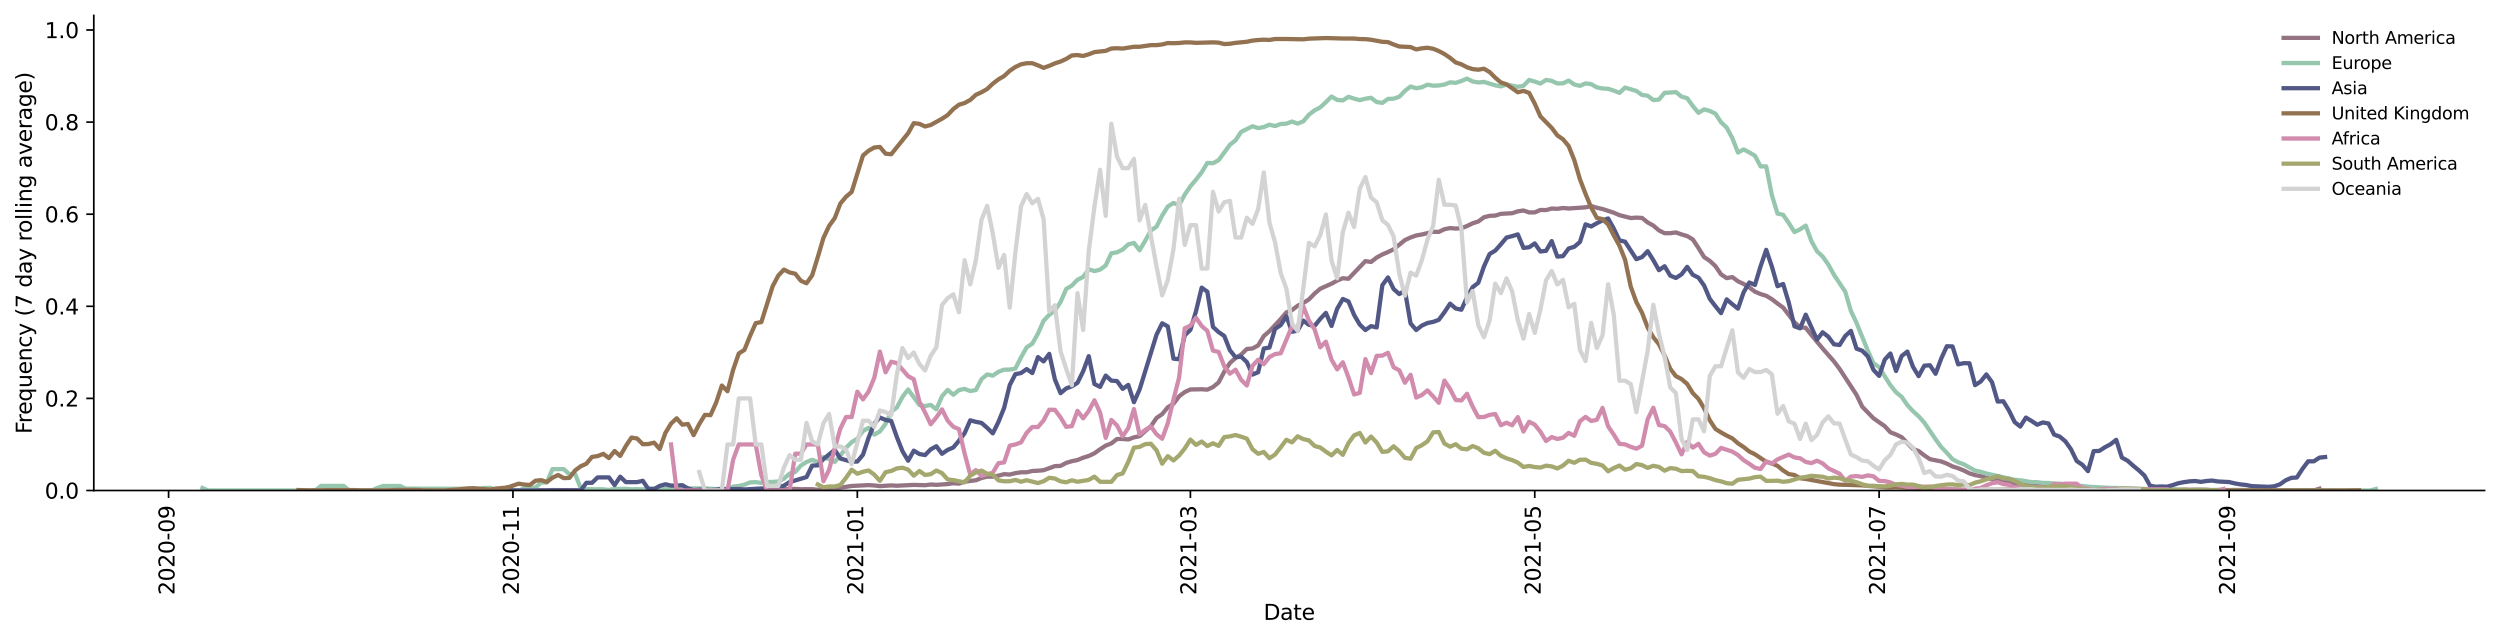 <?xml version="1.0" encoding="utf-8" standalone="no"?>
<!DOCTYPE svg PUBLIC "-//W3C//DTD SVG 1.1//EN"
  "http://www.w3.org/Graphics/SVG/1.1/DTD/svg11.dtd">
<svg height="298.621pt" version="1.1" viewBox="0 0 1166.981 298.621" width="1166.981pt" xmlns="http://www.w3.org/2000/svg" xmlns:xlink="http://www.w3.org/1999/xlink">
 <defs>
  <style type="text/css">*{stroke-linecap:butt;stroke-linejoin:round;}</style>
 </defs>
 <g id="figure_1">
  <g id="patch_1">
   <path d="M 0 298.621 
L 1166.981 298.621 
L 1166.981 0 
L 0 0 
z
" style="fill:#ffffff;"/>
  </g>
  <g id="axes_1">
   <g id="patch_2">
    <path d="M 43.781 228.96 
L 1159.781 228.96 
L 1159.781 7.2 
L 43.781 7.2 
z
" style="fill:#ffffff;"/>
   </g>
   <g id="matplotlib.axis_1">
    <g id="xtick_1">
     <g id="line2d_1">
      <defs>
       <path d="M 0 0 
L 0 3.5 
" id="m0bff71c428" style="stroke:#000000;stroke-width:0.8;"/>
      </defs>
      <g>
       <use style="stroke:#000000;stroke-width:0.8;" x="78.697" xlink:href="#m0bff71c428" y="228.96"/>
      </g>
     </g>
     <g id="text_1">
      <!-- 2020-09 -->
      <g transform="translate(81.457 277.743)rotate(-90)scale(0.1 -0.1)">
       <defs>
        <path d="M 1228 531 
L 3431 531 
L 3431 0 
L 469 0 
L 469 531 
Q 828 903 1448 1529 
Q 2069 2156 2228 2338 
Q 2531 2678 2651 2914 
Q 2772 3150 2772 3378 
Q 2772 3750 2511 3984 
Q 2250 4219 1831 4219 
Q 1534 4219 1204 4116 
Q 875 4013 500 3803 
L 500 4441 
Q 881 4594 1212 4672 
Q 1544 4750 1819 4750 
Q 2544 4750 2975 4387 
Q 3406 4025 3406 3419 
Q 3406 3131 3298 2873 
Q 3191 2616 2906 2266 
Q 2828 2175 2409 1742 
Q 1991 1309 1228 531 
z
" id="DejaVuSans-32" transform="scale(0.016)"/>
        <path d="M 2034 4250 
Q 1547 4250 1301 3770 
Q 1056 3291 1056 2328 
Q 1056 1369 1301 889 
Q 1547 409 2034 409 
Q 2525 409 2770 889 
Q 3016 1369 3016 2328 
Q 3016 3291 2770 3770 
Q 2525 4250 2034 4250 
z
M 2034 4750 
Q 2819 4750 3233 4129 
Q 3647 3509 3647 2328 
Q 3647 1150 3233 529 
Q 2819 -91 2034 -91 
Q 1250 -91 836 529 
Q 422 1150 422 2328 
Q 422 3509 836 4129 
Q 1250 4750 2034 4750 
z
" id="DejaVuSans-30" transform="scale(0.016)"/>
        <path d="M 313 2009 
L 1997 2009 
L 1997 1497 
L 313 1497 
L 313 2009 
z
" id="DejaVuSans-2d" transform="scale(0.016)"/>
        <path d="M 703 97 
L 703 672 
Q 941 559 1184 500 
Q 1428 441 1663 441 
Q 2288 441 2617 861 
Q 2947 1281 2994 2138 
Q 2813 1869 2534 1725 
Q 2256 1581 1919 1581 
Q 1219 1581 811 2004 
Q 403 2428 403 3163 
Q 403 3881 828 4315 
Q 1253 4750 1959 4750 
Q 2769 4750 3195 4129 
Q 3622 3509 3622 2328 
Q 3622 1225 3098 567 
Q 2575 -91 1691 -91 
Q 1453 -91 1209 -44 
Q 966 3 703 97 
z
M 1959 2075 
Q 2384 2075 2632 2365 
Q 2881 2656 2881 3163 
Q 2881 3666 2632 3958 
Q 2384 4250 1959 4250 
Q 1534 4250 1286 3958 
Q 1038 3666 1038 3163 
Q 1038 2656 1286 2365 
Q 1534 2075 1959 2075 
z
" id="DejaVuSans-39" transform="scale(0.016)"/>
       </defs>
       <use xlink:href="#DejaVuSans-32"/>
       <use x="63.623" xlink:href="#DejaVuSans-30"/>
       <use x="127.246" xlink:href="#DejaVuSans-32"/>
       <use x="190.869" xlink:href="#DejaVuSans-30"/>
       <use x="254.492" xlink:href="#DejaVuSans-2d"/>
       <use x="290.576" xlink:href="#DejaVuSans-30"/>
       <use x="354.199" xlink:href="#DejaVuSans-39"/>
      </g>
     </g>
    </g>
    <g id="xtick_2">
     <g id="line2d_2">
      <g>
       <use style="stroke:#000000;stroke-width:0.8;" x="239.444" xlink:href="#m0bff71c428" y="228.96"/>
      </g>
     </g>
     <g id="text_2">
      <!-- 2020-11 -->
      <g transform="translate(242.203 277.743)rotate(-90)scale(0.1 -0.1)">
       <defs>
        <path d="M 794 531 
L 1825 531 
L 1825 4091 
L 703 3866 
L 703 4441 
L 1819 4666 
L 2450 4666 
L 2450 531 
L 3481 531 
L 3481 0 
L 794 0 
L 794 531 
z
" id="DejaVuSans-31" transform="scale(0.016)"/>
       </defs>
       <use xlink:href="#DejaVuSans-32"/>
       <use x="63.623" xlink:href="#DejaVuSans-30"/>
       <use x="127.246" xlink:href="#DejaVuSans-32"/>
       <use x="190.869" xlink:href="#DejaVuSans-30"/>
       <use x="254.492" xlink:href="#DejaVuSans-2d"/>
       <use x="290.576" xlink:href="#DejaVuSans-31"/>
       <use x="354.199" xlink:href="#DejaVuSans-31"/>
      </g>
     </g>
    </g>
    <g id="xtick_3">
     <g id="line2d_3">
      <g>
       <use style="stroke:#000000;stroke-width:0.8;" x="400.19" xlink:href="#m0bff71c428" y="228.96"/>
      </g>
     </g>
     <g id="text_3">
      <!-- 2021-01 -->
      <g transform="translate(402.949 277.743)rotate(-90)scale(0.1 -0.1)">
       <use xlink:href="#DejaVuSans-32"/>
       <use x="63.623" xlink:href="#DejaVuSans-30"/>
       <use x="127.246" xlink:href="#DejaVuSans-32"/>
       <use x="190.869" xlink:href="#DejaVuSans-31"/>
       <use x="254.492" xlink:href="#DejaVuSans-2d"/>
       <use x="290.576" xlink:href="#DejaVuSans-30"/>
       <use x="354.199" xlink:href="#DejaVuSans-31"/>
      </g>
     </g>
    </g>
    <g id="xtick_4">
     <g id="line2d_4">
      <g>
       <use style="stroke:#000000;stroke-width:0.8;" x="555.666" xlink:href="#m0bff71c428" y="228.96"/>
      </g>
     </g>
     <g id="text_4">
      <!-- 2021-03 -->
      <g transform="translate(558.425 277.743)rotate(-90)scale(0.1 -0.1)">
       <defs>
        <path d="M 2597 2516 
Q 3050 2419 3304 2112 
Q 3559 1806 3559 1356 
Q 3559 666 3084 287 
Q 2609 -91 1734 -91 
Q 1441 -91 1130 -33 
Q 819 25 488 141 
L 488 750 
Q 750 597 1062 519 
Q 1375 441 1716 441 
Q 2309 441 2620 675 
Q 2931 909 2931 1356 
Q 2931 1769 2642 2001 
Q 2353 2234 1838 2234 
L 1294 2234 
L 1294 2753 
L 1863 2753 
Q 2328 2753 2575 2939 
Q 2822 3125 2822 3475 
Q 2822 3834 2567 4026 
Q 2313 4219 1838 4219 
Q 1578 4219 1281 4162 
Q 984 4106 628 3988 
L 628 4550 
Q 988 4650 1302 4700 
Q 1616 4750 1894 4750 
Q 2613 4750 3031 4423 
Q 3450 4097 3450 3541 
Q 3450 3153 3228 2886 
Q 3006 2619 2597 2516 
z
" id="DejaVuSans-33" transform="scale(0.016)"/>
       </defs>
       <use xlink:href="#DejaVuSans-32"/>
       <use x="63.623" xlink:href="#DejaVuSans-30"/>
       <use x="127.246" xlink:href="#DejaVuSans-32"/>
       <use x="190.869" xlink:href="#DejaVuSans-31"/>
       <use x="254.492" xlink:href="#DejaVuSans-2d"/>
       <use x="290.576" xlink:href="#DejaVuSans-30"/>
       <use x="354.199" xlink:href="#DejaVuSans-33"/>
      </g>
     </g>
    </g>
    <g id="xtick_5">
     <g id="line2d_5">
      <g>
       <use style="stroke:#000000;stroke-width:0.8;" x="716.412" xlink:href="#m0bff71c428" y="228.96"/>
      </g>
     </g>
     <g id="text_5">
      <!-- 2021-05 -->
      <g transform="translate(719.171 277.743)rotate(-90)scale(0.1 -0.1)">
       <defs>
        <path d="M 691 4666 
L 3169 4666 
L 3169 4134 
L 1269 4134 
L 1269 2991 
Q 1406 3038 1543 3061 
Q 1681 3084 1819 3084 
Q 2600 3084 3056 2656 
Q 3513 2228 3513 1497 
Q 3513 744 3044 326 
Q 2575 -91 1722 -91 
Q 1428 -91 1123 -41 
Q 819 9 494 109 
L 494 744 
Q 775 591 1075 516 
Q 1375 441 1709 441 
Q 2250 441 2565 725 
Q 2881 1009 2881 1497 
Q 2881 1984 2565 2268 
Q 2250 2553 1709 2553 
Q 1456 2553 1204 2497 
Q 953 2441 691 2322 
L 691 4666 
z
" id="DejaVuSans-35" transform="scale(0.016)"/>
       </defs>
       <use xlink:href="#DejaVuSans-32"/>
       <use x="63.623" xlink:href="#DejaVuSans-30"/>
       <use x="127.246" xlink:href="#DejaVuSans-32"/>
       <use x="190.869" xlink:href="#DejaVuSans-31"/>
       <use x="254.492" xlink:href="#DejaVuSans-2d"/>
       <use x="290.576" xlink:href="#DejaVuSans-30"/>
       <use x="354.199" xlink:href="#DejaVuSans-35"/>
      </g>
     </g>
    </g>
    <g id="xtick_6">
     <g id="line2d_6">
      <g>
       <use style="stroke:#000000;stroke-width:0.8;" x="877.158" xlink:href="#m0bff71c428" y="228.96"/>
      </g>
     </g>
     <g id="text_6">
      <!-- 2021-07 -->
      <g transform="translate(879.917 277.743)rotate(-90)scale(0.1 -0.1)">
       <defs>
        <path d="M 525 4666 
L 3525 4666 
L 3525 4397 
L 1831 0 
L 1172 0 
L 2766 4134 
L 525 4134 
L 525 4666 
z
" id="DejaVuSans-37" transform="scale(0.016)"/>
       </defs>
       <use xlink:href="#DejaVuSans-32"/>
       <use x="63.623" xlink:href="#DejaVuSans-30"/>
       <use x="127.246" xlink:href="#DejaVuSans-32"/>
       <use x="190.869" xlink:href="#DejaVuSans-31"/>
       <use x="254.492" xlink:href="#DejaVuSans-2d"/>
       <use x="290.576" xlink:href="#DejaVuSans-30"/>
       <use x="354.199" xlink:href="#DejaVuSans-37"/>
      </g>
     </g>
    </g>
    <g id="xtick_7">
     <g id="line2d_7">
      <g>
       <use style="stroke:#000000;stroke-width:0.8;" x="1040.539" xlink:href="#m0bff71c428" y="228.96"/>
      </g>
     </g>
     <g id="text_7">
      <!-- 2021-09 -->
      <g transform="translate(1043.299 277.743)rotate(-90)scale(0.1 -0.1)">
       <use xlink:href="#DejaVuSans-32"/>
       <use x="63.623" xlink:href="#DejaVuSans-30"/>
       <use x="127.246" xlink:href="#DejaVuSans-32"/>
       <use x="190.869" xlink:href="#DejaVuSans-31"/>
       <use x="254.492" xlink:href="#DejaVuSans-2d"/>
       <use x="290.576" xlink:href="#DejaVuSans-30"/>
       <use x="354.199" xlink:href="#DejaVuSans-39"/>
      </g>
     </g>
    </g>
    <g id="text_8">
     <!-- Date -->
     <g transform="translate(589.83 289.341)scale(0.1 -0.1)">
      <defs>
       <path d="M 1259 4147 
L 1259 519 
L 2022 519 
Q 2988 519 3436 956 
Q 3884 1394 3884 2338 
Q 3884 3275 3436 3711 
Q 2988 4147 2022 4147 
L 1259 4147 
z
M 628 4666 
L 1925 4666 
Q 3281 4666 3915 4102 
Q 4550 3538 4550 2338 
Q 4550 1131 3912 565 
Q 3275 0 1925 0 
L 628 0 
L 628 4666 
z
" id="DejaVuSans-44" transform="scale(0.016)"/>
       <path d="M 2194 1759 
Q 1497 1759 1228 1600 
Q 959 1441 959 1056 
Q 959 750 1161 570 
Q 1363 391 1709 391 
Q 2188 391 2477 730 
Q 2766 1069 2766 1631 
L 2766 1759 
L 2194 1759 
z
M 3341 1997 
L 3341 0 
L 2766 0 
L 2766 531 
Q 2569 213 2275 61 
Q 1981 -91 1556 -91 
Q 1019 -91 701 211 
Q 384 513 384 1019 
Q 384 1609 779 1909 
Q 1175 2209 1959 2209 
L 2766 2209 
L 2766 2266 
Q 2766 2663 2505 2880 
Q 2244 3097 1772 3097 
Q 1472 3097 1187 3025 
Q 903 2953 641 2809 
L 641 3341 
Q 956 3463 1253 3523 
Q 1550 3584 1831 3584 
Q 2591 3584 2966 3190 
Q 3341 2797 3341 1997 
z
" id="DejaVuSans-61" transform="scale(0.016)"/>
       <path d="M 1172 4494 
L 1172 3500 
L 2356 3500 
L 2356 3053 
L 1172 3053 
L 1172 1153 
Q 1172 725 1289 603 
Q 1406 481 1766 481 
L 2356 481 
L 2356 0 
L 1766 0 
Q 1100 0 847 248 
Q 594 497 594 1153 
L 594 3053 
L 172 3053 
L 172 3500 
L 594 3500 
L 594 4494 
L 1172 4494 
z
" id="DejaVuSans-74" transform="scale(0.016)"/>
       <path d="M 3597 1894 
L 3597 1613 
L 953 1613 
Q 991 1019 1311 708 
Q 1631 397 2203 397 
Q 2534 397 2845 478 
Q 3156 559 3463 722 
L 3463 178 
Q 3153 47 2828 -22 
Q 2503 -91 2169 -91 
Q 1331 -91 842 396 
Q 353 884 353 1716 
Q 353 2575 817 3079 
Q 1281 3584 2069 3584 
Q 2775 3584 3186 3129 
Q 3597 2675 3597 1894 
z
M 3022 2063 
Q 3016 2534 2758 2815 
Q 2500 3097 2075 3097 
Q 1594 3097 1305 2825 
Q 1016 2553 972 2059 
L 3022 2063 
z
" id="DejaVuSans-65" transform="scale(0.016)"/>
      </defs>
      <use xlink:href="#DejaVuSans-44"/>
      <use x="77.002" xlink:href="#DejaVuSans-61"/>
      <use x="138.281" xlink:href="#DejaVuSans-74"/>
      <use x="177.49" xlink:href="#DejaVuSans-65"/>
     </g>
    </g>
   </g>
   <g id="matplotlib.axis_2">
    <g id="ytick_1">
     <g id="line2d_8">
      <defs>
       <path d="M 0 0 
L -3.5 0 
" id="ma942a9bcb5" style="stroke:#000000;stroke-width:0.8;"/>
      </defs>
      <g>
       <use style="stroke:#000000;stroke-width:0.8;" x="43.781" xlink:href="#ma942a9bcb5" y="228.96"/>
      </g>
     </g>
     <g id="text_9">
      <!-- 0.0 -->
      <g transform="translate(20.878 232.759)scale(0.1 -0.1)">
       <defs>
        <path d="M 684 794 
L 1344 794 
L 1344 0 
L 684 0 
L 684 794 
z
" id="DejaVuSans-2e" transform="scale(0.016)"/>
       </defs>
       <use xlink:href="#DejaVuSans-30"/>
       <use x="63.623" xlink:href="#DejaVuSans-2e"/>
       <use x="95.41" xlink:href="#DejaVuSans-30"/>
      </g>
     </g>
    </g>
    <g id="ytick_2">
     <g id="line2d_9">
      <g>
       <use style="stroke:#000000;stroke-width:0.8;" x="43.781" xlink:href="#ma942a9bcb5" y="185.97"/>
      </g>
     </g>
     <g id="text_10">
      <!-- 0.2 -->
      <g transform="translate(20.878 189.769)scale(0.1 -0.1)">
       <use xlink:href="#DejaVuSans-30"/>
       <use x="63.623" xlink:href="#DejaVuSans-2e"/>
       <use x="95.41" xlink:href="#DejaVuSans-32"/>
      </g>
     </g>
    </g>
    <g id="ytick_3">
     <g id="line2d_10">
      <g>
       <use style="stroke:#000000;stroke-width:0.8;" x="43.781" xlink:href="#ma942a9bcb5" y="142.979"/>
      </g>
     </g>
     <g id="text_11">
      <!-- 0.4 -->
      <g transform="translate(20.878 146.778)scale(0.1 -0.1)">
       <defs>
        <path d="M 2419 4116 
L 825 1625 
L 2419 1625 
L 2419 4116 
z
M 2253 4666 
L 3047 4666 
L 3047 1625 
L 3713 1625 
L 3713 1100 
L 3047 1100 
L 3047 0 
L 2419 0 
L 2419 1100 
L 313 1100 
L 313 1709 
L 2253 4666 
z
" id="DejaVuSans-34" transform="scale(0.016)"/>
       </defs>
       <use xlink:href="#DejaVuSans-30"/>
       <use x="63.623" xlink:href="#DejaVuSans-2e"/>
       <use x="95.41" xlink:href="#DejaVuSans-34"/>
      </g>
     </g>
    </g>
    <g id="ytick_4">
     <g id="line2d_11">
      <g>
       <use style="stroke:#000000;stroke-width:0.8;" x="43.781" xlink:href="#ma942a9bcb5" y="99.989"/>
      </g>
     </g>
     <g id="text_12">
      <!-- 0.6 -->
      <g transform="translate(20.878 103.788)scale(0.1 -0.1)">
       <defs>
        <path d="M 2113 2584 
Q 1688 2584 1439 2293 
Q 1191 2003 1191 1497 
Q 1191 994 1439 701 
Q 1688 409 2113 409 
Q 2538 409 2786 701 
Q 3034 994 3034 1497 
Q 3034 2003 2786 2293 
Q 2538 2584 2113 2584 
z
M 3366 4563 
L 3366 3988 
Q 3128 4100 2886 4159 
Q 2644 4219 2406 4219 
Q 1781 4219 1451 3797 
Q 1122 3375 1075 2522 
Q 1259 2794 1537 2939 
Q 1816 3084 2150 3084 
Q 2853 3084 3261 2657 
Q 3669 2231 3669 1497 
Q 3669 778 3244 343 
Q 2819 -91 2113 -91 
Q 1303 -91 875 529 
Q 447 1150 447 2328 
Q 447 3434 972 4092 
Q 1497 4750 2381 4750 
Q 2619 4750 2861 4703 
Q 3103 4656 3366 4563 
z
" id="DejaVuSans-36" transform="scale(0.016)"/>
       </defs>
       <use xlink:href="#DejaVuSans-30"/>
       <use x="63.623" xlink:href="#DejaVuSans-2e"/>
       <use x="95.41" xlink:href="#DejaVuSans-36"/>
      </g>
     </g>
    </g>
    <g id="ytick_5">
     <g id="line2d_12">
      <g>
       <use style="stroke:#000000;stroke-width:0.8;" x="43.781" xlink:href="#ma942a9bcb5" y="56.998"/>
      </g>
     </g>
     <g id="text_13">
      <!-- 0.8 -->
      <g transform="translate(20.878 60.797)scale(0.1 -0.1)">
       <defs>
        <path d="M 2034 2216 
Q 1584 2216 1326 1975 
Q 1069 1734 1069 1313 
Q 1069 891 1326 650 
Q 1584 409 2034 409 
Q 2484 409 2743 651 
Q 3003 894 3003 1313 
Q 3003 1734 2745 1975 
Q 2488 2216 2034 2216 
z
M 1403 2484 
Q 997 2584 770 2862 
Q 544 3141 544 3541 
Q 544 4100 942 4425 
Q 1341 4750 2034 4750 
Q 2731 4750 3128 4425 
Q 3525 4100 3525 3541 
Q 3525 3141 3298 2862 
Q 3072 2584 2669 2484 
Q 3125 2378 3379 2068 
Q 3634 1759 3634 1313 
Q 3634 634 3220 271 
Q 2806 -91 2034 -91 
Q 1263 -91 848 271 
Q 434 634 434 1313 
Q 434 1759 690 2068 
Q 947 2378 1403 2484 
z
M 1172 3481 
Q 1172 3119 1398 2916 
Q 1625 2713 2034 2713 
Q 2441 2713 2670 2916 
Q 2900 3119 2900 3481 
Q 2900 3844 2670 4047 
Q 2441 4250 2034 4250 
Q 1625 4250 1398 4047 
Q 1172 3844 1172 3481 
z
" id="DejaVuSans-38" transform="scale(0.016)"/>
       </defs>
       <use xlink:href="#DejaVuSans-30"/>
       <use x="63.623" xlink:href="#DejaVuSans-2e"/>
       <use x="95.41" xlink:href="#DejaVuSans-38"/>
      </g>
     </g>
    </g>
    <g id="ytick_6">
     <g id="line2d_13">
      <g>
       <use style="stroke:#000000;stroke-width:0.8;" x="43.781" xlink:href="#ma942a9bcb5" y="14.008"/>
      </g>
     </g>
     <g id="text_14">
      <!-- 1.0 -->
      <g transform="translate(20.878 17.807)scale(0.1 -0.1)">
       <use xlink:href="#DejaVuSans-31"/>
       <use x="63.623" xlink:href="#DejaVuSans-2e"/>
       <use x="95.41" xlink:href="#DejaVuSans-30"/>
      </g>
     </g>
    </g>
    <g id="text_15">
     <!-- Frequency (7 day rolling average) -->
     <g transform="translate(14.798 202.529)rotate(-90)scale(0.1 -0.1)">
      <defs>
       <path d="M 628 4666 
L 3309 4666 
L 3309 4134 
L 1259 4134 
L 1259 2759 
L 3109 2759 
L 3109 2228 
L 1259 2228 
L 1259 0 
L 628 0 
L 628 4666 
z
" id="DejaVuSans-46" transform="scale(0.016)"/>
       <path d="M 2631 2963 
Q 2534 3019 2420 3045 
Q 2306 3072 2169 3072 
Q 1681 3072 1420 2755 
Q 1159 2438 1159 1844 
L 1159 0 
L 581 0 
L 581 3500 
L 1159 3500 
L 1159 2956 
Q 1341 3275 1631 3429 
Q 1922 3584 2338 3584 
Q 2397 3584 2469 3576 
Q 2541 3569 2628 3553 
L 2631 2963 
z
" id="DejaVuSans-72" transform="scale(0.016)"/>
       <path d="M 947 1747 
Q 947 1113 1208 752 
Q 1469 391 1925 391 
Q 2381 391 2643 752 
Q 2906 1113 2906 1747 
Q 2906 2381 2643 2742 
Q 2381 3103 1925 3103 
Q 1469 3103 1208 2742 
Q 947 2381 947 1747 
z
M 2906 525 
Q 2725 213 2448 61 
Q 2172 -91 1784 -91 
Q 1150 -91 751 415 
Q 353 922 353 1747 
Q 353 2572 751 3078 
Q 1150 3584 1784 3584 
Q 2172 3584 2448 3432 
Q 2725 3281 2906 2969 
L 2906 3500 
L 3481 3500 
L 3481 -1331 
L 2906 -1331 
L 2906 525 
z
" id="DejaVuSans-71" transform="scale(0.016)"/>
       <path d="M 544 1381 
L 544 3500 
L 1119 3500 
L 1119 1403 
Q 1119 906 1312 657 
Q 1506 409 1894 409 
Q 2359 409 2629 706 
Q 2900 1003 2900 1516 
L 2900 3500 
L 3475 3500 
L 3475 0 
L 2900 0 
L 2900 538 
Q 2691 219 2414 64 
Q 2138 -91 1772 -91 
Q 1169 -91 856 284 
Q 544 659 544 1381 
z
M 1991 3584 
L 1991 3584 
z
" id="DejaVuSans-75" transform="scale(0.016)"/>
       <path d="M 3513 2113 
L 3513 0 
L 2938 0 
L 2938 2094 
Q 2938 2591 2744 2837 
Q 2550 3084 2163 3084 
Q 1697 3084 1428 2787 
Q 1159 2491 1159 1978 
L 1159 0 
L 581 0 
L 581 3500 
L 1159 3500 
L 1159 2956 
Q 1366 3272 1645 3428 
Q 1925 3584 2291 3584 
Q 2894 3584 3203 3211 
Q 3513 2838 3513 2113 
z
" id="DejaVuSans-6e" transform="scale(0.016)"/>
       <path d="M 3122 3366 
L 3122 2828 
Q 2878 2963 2633 3030 
Q 2388 3097 2138 3097 
Q 1578 3097 1268 2742 
Q 959 2388 959 1747 
Q 959 1106 1268 751 
Q 1578 397 2138 397 
Q 2388 397 2633 464 
Q 2878 531 3122 666 
L 3122 134 
Q 2881 22 2623 -34 
Q 2366 -91 2075 -91 
Q 1284 -91 818 406 
Q 353 903 353 1747 
Q 353 2603 823 3093 
Q 1294 3584 2113 3584 
Q 2378 3584 2631 3529 
Q 2884 3475 3122 3366 
z
" id="DejaVuSans-63" transform="scale(0.016)"/>
       <path d="M 2059 -325 
Q 1816 -950 1584 -1140 
Q 1353 -1331 966 -1331 
L 506 -1331 
L 506 -850 
L 844 -850 
Q 1081 -850 1212 -737 
Q 1344 -625 1503 -206 
L 1606 56 
L 191 3500 
L 800 3500 
L 1894 763 
L 2988 3500 
L 3597 3500 
L 2059 -325 
z
" id="DejaVuSans-79" transform="scale(0.016)"/>
       <path id="DejaVuSans-20" transform="scale(0.016)"/>
       <path d="M 1984 4856 
Q 1566 4138 1362 3434 
Q 1159 2731 1159 2009 
Q 1159 1288 1364 580 
Q 1569 -128 1984 -844 
L 1484 -844 
Q 1016 -109 783 600 
Q 550 1309 550 2009 
Q 550 2706 781 3412 
Q 1013 4119 1484 4856 
L 1984 4856 
z
" id="DejaVuSans-28" transform="scale(0.016)"/>
       <path d="M 2906 2969 
L 2906 4863 
L 3481 4863 
L 3481 0 
L 2906 0 
L 2906 525 
Q 2725 213 2448 61 
Q 2172 -91 1784 -91 
Q 1150 -91 751 415 
Q 353 922 353 1747 
Q 353 2572 751 3078 
Q 1150 3584 1784 3584 
Q 2172 3584 2448 3432 
Q 2725 3281 2906 2969 
z
M 947 1747 
Q 947 1113 1208 752 
Q 1469 391 1925 391 
Q 2381 391 2643 752 
Q 2906 1113 2906 1747 
Q 2906 2381 2643 2742 
Q 2381 3103 1925 3103 
Q 1469 3103 1208 2742 
Q 947 2381 947 1747 
z
" id="DejaVuSans-64" transform="scale(0.016)"/>
       <path d="M 1959 3097 
Q 1497 3097 1228 2736 
Q 959 2375 959 1747 
Q 959 1119 1226 758 
Q 1494 397 1959 397 
Q 2419 397 2687 759 
Q 2956 1122 2956 1747 
Q 2956 2369 2687 2733 
Q 2419 3097 1959 3097 
z
M 1959 3584 
Q 2709 3584 3137 3096 
Q 3566 2609 3566 1747 
Q 3566 888 3137 398 
Q 2709 -91 1959 -91 
Q 1206 -91 779 398 
Q 353 888 353 1747 
Q 353 2609 779 3096 
Q 1206 3584 1959 3584 
z
" id="DejaVuSans-6f" transform="scale(0.016)"/>
       <path d="M 603 4863 
L 1178 4863 
L 1178 0 
L 603 0 
L 603 4863 
z
" id="DejaVuSans-6c" transform="scale(0.016)"/>
       <path d="M 603 3500 
L 1178 3500 
L 1178 0 
L 603 0 
L 603 3500 
z
M 603 4863 
L 1178 4863 
L 1178 4134 
L 603 4134 
L 603 4863 
z
" id="DejaVuSans-69" transform="scale(0.016)"/>
       <path d="M 2906 1791 
Q 2906 2416 2648 2759 
Q 2391 3103 1925 3103 
Q 1463 3103 1205 2759 
Q 947 2416 947 1791 
Q 947 1169 1205 825 
Q 1463 481 1925 481 
Q 2391 481 2648 825 
Q 2906 1169 2906 1791 
z
M 3481 434 
Q 3481 -459 3084 -895 
Q 2688 -1331 1869 -1331 
Q 1566 -1331 1297 -1286 
Q 1028 -1241 775 -1147 
L 775 -588 
Q 1028 -725 1275 -790 
Q 1522 -856 1778 -856 
Q 2344 -856 2625 -561 
Q 2906 -266 2906 331 
L 2906 616 
Q 2728 306 2450 153 
Q 2172 0 1784 0 
Q 1141 0 747 490 
Q 353 981 353 1791 
Q 353 2603 747 3093 
Q 1141 3584 1784 3584 
Q 2172 3584 2450 3431 
Q 2728 3278 2906 2969 
L 2906 3500 
L 3481 3500 
L 3481 434 
z
" id="DejaVuSans-67" transform="scale(0.016)"/>
       <path d="M 191 3500 
L 800 3500 
L 1894 563 
L 2988 3500 
L 3597 3500 
L 2284 0 
L 1503 0 
L 191 3500 
z
" id="DejaVuSans-76" transform="scale(0.016)"/>
       <path d="M 513 4856 
L 1013 4856 
Q 1481 4119 1714 3412 
Q 1947 2706 1947 2009 
Q 1947 1309 1714 600 
Q 1481 -109 1013 -844 
L 513 -844 
Q 928 -128 1133 580 
Q 1338 1288 1338 2009 
Q 1338 2731 1133 3434 
Q 928 4138 513 4856 
z
" id="DejaVuSans-29" transform="scale(0.016)"/>
      </defs>
      <use xlink:href="#DejaVuSans-46"/>
      <use x="50.27" xlink:href="#DejaVuSans-72"/>
      <use x="89.133" xlink:href="#DejaVuSans-65"/>
      <use x="150.656" xlink:href="#DejaVuSans-71"/>
      <use x="214.133" xlink:href="#DejaVuSans-75"/>
      <use x="277.512" xlink:href="#DejaVuSans-65"/>
      <use x="339.035" xlink:href="#DejaVuSans-6e"/>
      <use x="402.414" xlink:href="#DejaVuSans-63"/>
      <use x="457.395" xlink:href="#DejaVuSans-79"/>
      <use x="516.574" xlink:href="#DejaVuSans-20"/>
      <use x="548.361" xlink:href="#DejaVuSans-28"/>
      <use x="587.375" xlink:href="#DejaVuSans-37"/>
      <use x="650.998" xlink:href="#DejaVuSans-20"/>
      <use x="682.785" xlink:href="#DejaVuSans-64"/>
      <use x="746.262" xlink:href="#DejaVuSans-61"/>
      <use x="807.541" xlink:href="#DejaVuSans-79"/>
      <use x="866.721" xlink:href="#DejaVuSans-20"/>
      <use x="898.508" xlink:href="#DejaVuSans-72"/>
      <use x="937.371" xlink:href="#DejaVuSans-6f"/>
      <use x="998.553" xlink:href="#DejaVuSans-6c"/>
      <use x="1026.336" xlink:href="#DejaVuSans-6c"/>
      <use x="1054.119" xlink:href="#DejaVuSans-69"/>
      <use x="1081.902" xlink:href="#DejaVuSans-6e"/>
      <use x="1145.281" xlink:href="#DejaVuSans-67"/>
      <use x="1208.758" xlink:href="#DejaVuSans-20"/>
      <use x="1240.545" xlink:href="#DejaVuSans-61"/>
      <use x="1301.824" xlink:href="#DejaVuSans-76"/>
      <use x="1361.004" xlink:href="#DejaVuSans-65"/>
      <use x="1422.527" xlink:href="#DejaVuSans-72"/>
      <use x="1463.641" xlink:href="#DejaVuSans-61"/>
      <use x="1524.92" xlink:href="#DejaVuSans-67"/>
      <use x="1588.396" xlink:href="#DejaVuSans-65"/>
      <use x="1649.92" xlink:href="#DejaVuSans-29"/>
     </g>
    </g>
   </g>
   <g id="line2d_14">
    <path clip-path="url(#p3303763ab5)" d="M 152.483 228.025 
L 155.118 228.96 
L 255.255 228.899 
L 257.89 228.753 
L 284.242 228.96 
L 302.688 228.701 
L 307.958 228.807 
L 315.864 228.96 
L 326.405 228.927 
L 347.486 228.932 
L 355.392 228.675 
L 358.027 228.675 
L 360.662 228.473 
L 365.932 228.394 
L 371.203 228.212 
L 373.838 228.377 
L 379.108 228.366 
L 381.743 228.592 
L 384.379 228.218 
L 392.284 227.647 
L 397.555 226.851 
L 405.46 226.448 
L 408.095 226.605 
L 410.73 226.916 
L 416.001 226.589 
L 418.636 226.739 
L 426.542 226.347 
L 431.812 226.495 
L 434.447 226.165 
L 437.082 226.325 
L 442.353 225.957 
L 444.988 225.583 
L 447.623 225.759 
L 450.258 224.828 
L 455.529 224.189 
L 458.164 223.122 
L 460.799 222.487 
L 463.434 222.507 
L 466.069 222.041 
L 468.705 221.33 
L 471.34 221.519 
L 473.975 220.869 
L 476.61 220.463 
L 479.245 220.443 
L 481.88 219.842 
L 484.516 219.724 
L 487.151 219.49 
L 492.421 217.579 
L 495.056 217.474 
L 497.692 216.078 
L 500.327 215.289 
L 502.962 214.738 
L 505.597 213.651 
L 508.232 212.842 
L 510.867 211.591 
L 513.503 209.709 
L 516.138 208.006 
L 518.773 206.97 
L 521.408 204.939 
L 524.043 204.904 
L 526.679 205.135 
L 529.314 204.15 
L 531.949 203.614 
L 534.584 201.218 
L 537.219 198.983 
L 539.854 195.11 
L 542.49 193.304 
L 545.125 190.111 
L 547.76 188.481 
L 550.395 185.014 
L 553.03 183.002 
L 555.666 181.805 
L 560.936 181.702 
L 563.571 181.89 
L 566.206 180.672 
L 568.841 178.502 
L 571.477 173.502 
L 574.112 169.468 
L 576.747 167.082 
L 579.382 165.493 
L 582.017 162.904 
L 584.653 162.671 
L 587.288 161.235 
L 589.923 156.875 
L 592.558 154.582 
L 597.828 148.914 
L 600.464 145.826 
L 603.099 144.768 
L 605.734 142.723 
L 608.369 141.44 
L 611.004 139.744 
L 613.64 137.025 
L 616.275 134.796 
L 621.545 132.409 
L 624.18 130.976 
L 626.815 129.868 
L 629.451 130.122 
L 637.356 121.888 
L 639.991 122.292 
L 642.627 120.207 
L 645.262 118.778 
L 647.897 117.653 
L 650.532 116.365 
L 655.803 112.067 
L 658.438 110.857 
L 661.073 109.912 
L 663.708 109.451 
L 668.978 108.188 
L 671.614 108.247 
L 674.249 107 
L 676.884 106.467 
L 679.519 106.687 
L 682.154 106.549 
L 684.79 105.512 
L 687.425 104.237 
L 690.06 103.394 
L 692.695 101.42 
L 695.33 100.751 
L 697.965 100.643 
L 700.601 99.814 
L 705.871 99.528 
L 708.506 98.65 
L 711.141 98.258 
L 713.777 99.15 
L 716.412 99.138 
L 719.047 98.009 
L 721.682 98.067 
L 724.317 97.35 
L 726.952 97.476 
L 729.588 97.089 
L 732.223 97.324 
L 740.128 96.786 
L 742.764 96.198 
L 745.399 96.979 
L 748.034 97.567 
L 753.304 99.291 
L 755.939 100.436 
L 761.21 101.779 
L 763.845 101.59 
L 766.48 101.722 
L 769.115 103.826 
L 771.751 105.296 
L 774.386 107.544 
L 777.021 108.86 
L 779.656 108.846 
L 782.291 108.497 
L 784.926 109.421 
L 787.562 110.189 
L 790.197 111.766 
L 792.832 115.762 
L 795.467 120.011 
L 798.102 121.759 
L 800.738 124.206 
L 803.373 128.068 
L 806.008 129.823 
L 808.643 129.343 
L 811.278 131.304 
L 813.913 132.55 
L 816.549 134.121 
L 819.184 136.147 
L 821.819 137.257 
L 824.454 138.076 
L 827.089 139.644 
L 829.725 141.68 
L 832.36 143.568 
L 837.63 150.453 
L 840.265 152.753 
L 842.9 153.034 
L 845.536 156.372 
L 850.806 162.694 
L 856.076 168.689 
L 858.712 172.218 
L 866.617 184.326 
L 869.252 189.823 
L 874.523 195.253 
L 879.793 198.952 
L 882.428 201.785 
L 885.063 202.816 
L 887.699 204.083 
L 892.969 209.579 
L 895.604 210.544 
L 898.239 212.571 
L 900.875 214.346 
L 906.145 215.395 
L 908.78 216.415 
L 911.415 217.719 
L 914.05 218.563 
L 916.686 219.625 
L 919.321 220.958 
L 921.956 221.778 
L 924.591 222.261 
L 929.862 223.75 
L 935.132 224.595 
L 940.402 225.713 
L 943.037 225.833 
L 948.308 226.318 
L 953.578 226.428 
L 958.849 226.928 
L 964.119 227.333 
L 969.389 227.572 
L 990.471 228.214 
L 993.106 228.133 
L 1003.647 228.296 
L 1006.282 228.485 
L 1022.093 228.701 
L 1032.634 228.789 
L 1048.445 228.72 
L 1080.067 228.916 
L 1082.702 228.133 
L 1082.702 228.133 
" style="fill:none;stroke:#947383;stroke-linecap:square;stroke-width:2;"/>
   </g>
   <g id="line2d_15">
    <path clip-path="url(#p3303763ab5)" d="M 94.509 227.782 
L 97.144 228.96 
L 147.212 228.96 
L 149.847 226.81 
L 160.388 226.81 
L 163.023 228.96 
L 173.564 228.96 
L 176.199 227.732 
L 178.834 226.854 
L 186.74 226.854 
L 189.375 228.083 
L 199.916 228.117 
L 223.632 228.149 
L 226.268 227.772 
L 228.903 227.772 
L 231.538 228.583 
L 236.808 228.583 
L 239.444 228.96 
L 242.079 228.96 
L 244.714 228.005 
L 247.349 227.587 
L 249.984 227.587 
L 252.62 225.199 
L 255.255 225.199 
L 257.89 218.989 
L 263.16 218.994 
L 265.795 221.382 
L 268.431 221.092 
L 271.066 227.945 
L 273.701 228.358 
L 281.607 228.409 
L 284.242 228.722 
L 286.877 228.167 
L 292.147 228.209 
L 294.782 228.405 
L 297.418 228.334 
L 300.053 228.463 
L 302.688 227.952 
L 310.594 228.023 
L 313.229 228.141 
L 315.864 228.44 
L 318.499 228.304 
L 321.134 227.972 
L 329.04 228.001 
L 334.31 228.303 
L 336.945 228.173 
L 339.581 228.181 
L 342.216 227.127 
L 344.851 226.857 
L 347.486 226.235 
L 350.121 225.175 
L 352.756 225.053 
L 355.392 225.423 
L 358.027 225.028 
L 360.662 224.96 
L 363.297 224.747 
L 365.932 223.432 
L 368.568 221.075 
L 371.203 220.331 
L 373.838 217.303 
L 376.473 215.685 
L 379.108 214.644 
L 381.743 215.668 
L 384.379 213.387 
L 387.014 214.367 
L 389.649 215.609 
L 392.284 212.587 
L 394.919 209.029 
L 397.555 206.392 
L 400.19 204.797 
L 402.825 201.171 
L 405.46 199.716 
L 408.095 202.891 
L 410.73 201.39 
L 413.366 197.857 
L 416.001 192.204 
L 418.636 190.211 
L 421.271 185.253 
L 423.906 181.809 
L 429.177 189.066 
L 431.812 189.547 
L 434.447 189.011 
L 437.082 191.076 
L 439.717 184.96 
L 442.353 182.017 
L 444.988 184.254 
L 447.623 182.103 
L 450.258 181.529 
L 452.893 182.551 
L 455.529 182.043 
L 458.164 176.972 
L 460.799 174.799 
L 463.434 175.346 
L 466.069 173.552 
L 468.705 172.556 
L 471.34 172.534 
L 473.975 172.019 
L 476.61 166.805 
L 479.245 162.14 
L 481.88 160.394 
L 484.516 155.71 
L 487.151 149.708 
L 489.786 146.953 
L 492.421 144.983 
L 495.056 140.971 
L 497.692 134.891 
L 500.327 133.31 
L 502.962 130.576 
L 505.597 129.274 
L 508.232 125.703 
L 510.867 126.547 
L 513.503 125.86 
L 516.138 123.929 
L 518.773 118.233 
L 521.408 117.765 
L 524.043 116.492 
L 526.679 114.054 
L 529.314 113.399 
L 531.949 116.817 
L 534.584 112.354 
L 537.219 107.599 
L 539.854 105.807 
L 542.49 100.62 
L 545.125 96.387 
L 547.76 94.741 
L 550.395 95.812 
L 553.03 90.827 
L 555.666 86.956 
L 558.301 83.844 
L 560.936 80.425 
L 563.571 76.057 
L 566.206 76.198 
L 568.841 74.776 
L 574.112 67.582 
L 576.747 65.456 
L 579.382 61.547 
L 584.653 58.934 
L 587.288 59.797 
L 589.923 59.315 
L 592.558 58.209 
L 595.193 58.835 
L 597.828 57.878 
L 600.464 57.728 
L 603.099 56.741 
L 605.734 57.7 
L 608.369 56.635 
L 611.004 53.521 
L 613.64 51.521 
L 616.275 50.124 
L 618.91 47.683 
L 621.545 45.053 
L 624.18 46.641 
L 626.815 46.877 
L 629.451 45.175 
L 632.086 46.039 
L 634.721 46.753 
L 637.356 46.085 
L 639.991 45.65 
L 642.627 47.623 
L 645.262 48.031 
L 647.897 46.174 
L 650.532 46.066 
L 653.167 45.172 
L 655.803 42.415 
L 658.438 40.395 
L 661.073 41.184 
L 663.708 40.728 
L 666.343 39.499 
L 668.978 40 
L 671.614 39.899 
L 674.249 39.475 
L 676.884 38.421 
L 679.519 38.68 
L 682.154 37.815 
L 684.79 36.697 
L 687.425 38.023 
L 690.06 38.499 
L 692.695 38.239 
L 697.965 39.827 
L 700.601 40.324 
L 703.236 39.473 
L 708.506 40.521 
L 711.141 40.052 
L 713.777 37.312 
L 716.412 38.08 
L 719.047 39.001 
L 721.682 37.308 
L 724.317 37.759 
L 726.952 38.953 
L 729.588 38.899 
L 732.223 37.622 
L 734.858 39.446 
L 737.493 40.066 
L 740.128 38.936 
L 742.764 39.281 
L 745.399 40.78 
L 748.034 41.303 
L 750.669 41.454 
L 753.304 42.294 
L 755.939 43.363 
L 758.575 40.881 
L 763.845 42.464 
L 766.48 44.319 
L 769.115 44.662 
L 771.751 46.709 
L 774.386 46.48 
L 777.021 43.313 
L 779.656 43.209 
L 782.291 42.978 
L 784.926 45.1 
L 787.562 45.831 
L 790.197 49.485 
L 792.832 52.654 
L 795.467 51.057 
L 798.102 51.787 
L 800.738 53.058 
L 803.373 57.089 
L 806.008 59.554 
L 808.643 64.512 
L 811.278 71.2 
L 813.913 69.747 
L 816.549 71.146 
L 819.184 72.69 
L 821.819 77.653 
L 824.454 77.668 
L 827.089 91.074 
L 829.725 99.69 
L 832.36 100.273 
L 834.995 104.102 
L 837.63 108.321 
L 840.265 107.06 
L 842.9 105.314 
L 845.536 112.516 
L 848.171 117.295 
L 850.806 119.744 
L 853.441 123.489 
L 856.076 128.258 
L 861.347 136.153 
L 863.982 145.131 
L 866.617 150.746 
L 871.888 163.718 
L 874.523 169.525 
L 877.158 171.349 
L 879.793 175.697 
L 882.428 179.826 
L 885.063 183.098 
L 887.699 185.272 
L 890.334 189.091 
L 892.969 191.912 
L 895.604 194.33 
L 898.239 197.28 
L 903.51 205.032 
L 906.145 208.664 
L 908.78 211.384 
L 911.415 214.344 
L 914.05 215.781 
L 916.686 216.74 
L 921.956 219.678 
L 924.591 220.257 
L 927.226 221.03 
L 937.767 223.371 
L 940.402 223.952 
L 943.037 224.177 
L 948.308 225.052 
L 950.943 225.077 
L 953.578 225.408 
L 956.213 225.461 
L 958.849 225.704 
L 961.484 225.768 
L 966.754 226.425 
L 969.389 226.706 
L 972.024 226.856 
L 974.66 227.185 
L 985.2 227.76 
L 987.836 227.775 
L 1001.011 228.504 
L 1014.187 228.545 
L 1016.823 228.623 
L 1019.458 228.578 
L 1022.093 228.717 
L 1027.363 228.612 
L 1040.539 228.82 
L 1048.445 228.82 
L 1058.986 228.882 
L 1066.891 228.816 
L 1095.878 228.96 
L 1106.419 228.96 
L 1109.054 228.26 
L 1109.054 228.26 
" style="fill:none;stroke:#96c6ad;stroke-linecap:square;stroke-width:2;"/>
   </g>
   <g id="line2d_16">
    <path clip-path="url(#p3303763ab5)" d="M 236.808 227.798 
L 239.444 228.96 
L 271.066 228.96 
L 273.701 225.377 
L 276.336 225.377 
L 278.971 222.849 
L 284.242 222.849 
L 286.877 226.431 
L 289.512 222.523 
L 292.147 225.052 
L 297.418 225.052 
L 300.053 224.429 
L 302.688 228.337 
L 305.323 228.337 
L 307.958 226.802 
L 310.594 226.047 
L 313.229 226.67 
L 315.864 226.67 
L 318.499 226.48 
L 321.134 228.016 
L 323.769 228.77 
L 326.405 228.576 
L 329.04 228.576 
L 331.675 228.766 
L 334.31 228.586 
L 336.945 228.24 
L 339.581 228.434 
L 342.216 228.282 
L 344.851 228.282 
L 347.486 228.462 
L 355.392 228.029 
L 358.027 227.873 
L 360.662 227.29 
L 363.297 227.501 
L 365.932 226.693 
L 368.568 225.052 
L 376.473 222.686 
L 379.108 217.33 
L 381.743 217.233 
L 384.379 214.29 
L 389.649 209.968 
L 392.284 214.039 
L 397.555 215.561 
L 400.19 215.442 
L 402.825 212.28 
L 405.46 204.322 
L 408.095 197.762 
L 410.73 194.889 
L 413.366 196.02 
L 416.001 196.497 
L 418.636 203.982 
L 421.271 210.614 
L 423.906 215.059 
L 426.542 210.361 
L 429.177 211.944 
L 431.812 212.419 
L 434.447 209.751 
L 437.082 208.296 
L 439.717 211.828 
L 442.353 210.005 
L 444.988 208.881 
L 447.623 205.743 
L 450.258 202.245 
L 452.893 196.211 
L 455.529 196.907 
L 458.164 197.413 
L 460.799 199.712 
L 463.434 202.286 
L 466.069 196.957 
L 468.705 190.418 
L 471.34 179.748 
L 473.975 174.652 
L 476.61 174.14 
L 479.245 172.3 
L 481.88 174.134 
L 484.516 166.692 
L 487.151 168.696 
L 489.786 165.186 
L 492.421 177.137 
L 495.056 183.521 
L 497.692 181.322 
L 500.327 180.317 
L 502.962 178.698 
L 505.597 173.324 
L 508.232 166.268 
L 510.867 179.262 
L 513.503 180.586 
L 516.138 175.328 
L 518.773 177.688 
L 521.408 177.88 
L 524.043 181.509 
L 526.679 179.673 
L 529.314 187.729 
L 531.949 181.823 
L 539.854 156.27 
L 542.49 150.91 
L 545.125 152.378 
L 547.76 167.416 
L 550.395 167.698 
L 553.03 156.503 
L 555.666 153.991 
L 558.301 145.202 
L 560.936 134.281 
L 563.571 136.148 
L 566.206 152.609 
L 568.841 155.024 
L 571.477 156.819 
L 574.112 163.498 
L 576.747 166.767 
L 579.382 166.502 
L 582.017 169.028 
L 584.653 174.848 
L 587.288 173.759 
L 589.923 162.7 
L 592.558 162.23 
L 595.193 153.493 
L 597.828 151.762 
L 600.464 147.589 
L 603.099 154.868 
L 605.734 154.342 
L 608.369 149.645 
L 611.004 151.623 
L 613.64 152.14 
L 616.275 148.853 
L 618.91 146.056 
L 621.545 152.162 
L 624.18 144.11 
L 626.815 139.559 
L 629.451 140.7 
L 632.086 147.008 
L 634.721 151.495 
L 637.356 154.045 
L 639.991 152.241 
L 642.627 152.829 
L 645.262 133.127 
L 647.897 129.511 
L 650.532 134.918 
L 653.167 137.261 
L 655.803 135.636 
L 658.438 150.974 
L 661.073 154.045 
L 663.708 151.982 
L 666.343 150.778 
L 668.978 150.258 
L 671.614 149.301 
L 674.249 145.755 
L 676.884 141.753 
L 679.519 143.997 
L 682.154 144.575 
L 684.79 138.767 
L 687.425 134.028 
L 690.06 132.001 
L 692.695 124.397 
L 695.33 118.571 
L 697.965 116.994 
L 700.601 114.045 
L 703.236 110.898 
L 705.871 110.218 
L 708.506 109.41 
L 711.141 115.716 
L 713.777 115.422 
L 716.412 113.623 
L 719.047 117.395 
L 721.682 117.086 
L 724.317 112.543 
L 726.952 119.784 
L 729.588 119.556 
L 732.223 115.995 
L 734.858 115.192 
L 737.493 112.973 
L 740.128 104.734 
L 742.764 105.706 
L 745.399 104.193 
L 748.034 102.87 
L 750.669 101.981 
L 753.304 106.729 
L 755.939 112.209 
L 758.575 112.822 
L 763.845 120.973 
L 766.48 120.01 
L 769.115 117.26 
L 771.751 121.448 
L 774.386 126.113 
L 777.021 124.278 
L 779.656 128.653 
L 782.291 129.758 
L 784.926 128.061 
L 787.562 124.573 
L 790.197 128.279 
L 792.832 129.604 
L 795.467 133.293 
L 798.102 139.468 
L 800.738 142.932 
L 803.373 146.188 
L 806.008 139.749 
L 808.643 142.01 
L 811.278 144.062 
L 813.913 136.45 
L 816.549 131.869 
L 819.184 132.997 
L 821.819 124.336 
L 824.454 116.639 
L 827.089 124.41 
L 829.725 133.594 
L 832.36 132.571 
L 834.995 141.322 
L 837.63 152.31 
L 840.265 153.266 
L 842.9 146.891 
L 848.171 158.552 
L 850.806 155.101 
L 853.441 157.188 
L 856.076 160.72 
L 858.712 161.04 
L 861.347 156.84 
L 863.982 154.459 
L 866.617 162.752 
L 869.252 163.705 
L 871.888 166.365 
L 874.523 172.66 
L 877.158 175.458 
L 879.793 167.85 
L 882.428 165.018 
L 885.063 173.171 
L 887.699 166.183 
L 890.334 164.114 
L 892.969 171.227 
L 895.604 175.575 
L 898.239 170.704 
L 900.875 170.492 
L 903.51 174.476 
L 906.145 167.386 
L 908.78 161.618 
L 911.415 161.705 
L 914.05 170.071 
L 916.686 169.524 
L 919.321 169.585 
L 921.956 179.783 
L 924.591 178.073 
L 927.226 174.773 
L 929.862 178.404 
L 932.497 187.442 
L 935.132 187.305 
L 937.767 191.629 
L 940.402 196.998 
L 943.037 199.113 
L 945.673 194.926 
L 948.308 196.5 
L 950.943 198.26 
L 953.578 197.194 
L 956.213 197.669 
L 958.849 202.868 
L 961.484 203.81 
L 964.119 206.03 
L 966.754 209.78 
L 969.389 215.182 
L 972.024 216.942 
L 974.66 219.922 
L 977.295 210.587 
L 979.93 210.491 
L 982.565 208.779 
L 985.2 207.359 
L 987.836 205.317 
L 990.471 213.591 
L 993.106 215.026 
L 995.741 217.379 
L 998.376 219.538 
L 1001.011 221.996 
L 1003.647 226.757 
L 1006.282 227.203 
L 1008.917 227.077 
L 1011.552 227.182 
L 1014.187 226.438 
L 1016.823 225.57 
L 1019.458 225.063 
L 1022.093 224.69 
L 1024.728 224.533 
L 1027.363 224.929 
L 1029.998 224.523 
L 1032.634 224.329 
L 1035.269 224.744 
L 1040.539 225.02 
L 1043.174 225.649 
L 1045.81 226.11 
L 1048.445 226.379 
L 1051.08 226.924 
L 1058.986 227.25 
L 1061.621 226.985 
L 1064.256 226.092 
L 1066.891 224.226 
L 1069.526 223.067 
L 1072.161 222.894 
L 1074.797 218.83 
L 1077.432 215.336 
L 1080.067 215.353 
L 1082.702 213.615 
L 1085.337 213.34 
L 1085.337 213.34 
" style="fill:none;stroke:#525886;stroke-linecap:square;stroke-width:2;"/>
   </g>
   <g id="line2d_17">
    <path clip-path="url(#p3303763ab5)" d="M 139.307 228.744 
L 144.577 228.882 
L 155.118 228.796 
L 165.658 228.766 
L 168.294 228.931 
L 176.199 228.911 
L 181.47 228.911 
L 184.105 228.717 
L 194.645 228.69 
L 197.281 228.884 
L 207.821 228.96 
L 210.457 228.694 
L 213.092 228.547 
L 218.362 227.998 
L 220.997 227.888 
L 228.903 228.566 
L 231.538 228.052 
L 236.808 227.588 
L 242.079 225.778 
L 244.714 226.201 
L 247.349 226.368 
L 249.984 224.382 
L 252.62 224.128 
L 255.255 224.993 
L 257.89 223.015 
L 260.525 221.722 
L 263.16 223.182 
L 265.795 223.067 
L 268.431 219.618 
L 271.066 217.663 
L 273.701 216.461 
L 276.336 213.283 
L 278.971 212.897 
L 281.607 211.863 
L 284.242 213.821 
L 286.877 210.529 
L 289.512 212.813 
L 292.147 208.174 
L 294.782 204.25 
L 297.418 204.697 
L 300.053 207.373 
L 302.688 207.268 
L 305.323 206.617 
L 307.958 209.577 
L 310.594 202.086 
L 313.229 197.724 
L 315.864 195.259 
L 318.499 198.243 
L 321.134 197.899 
L 323.769 203.121 
L 326.405 197.945 
L 329.04 193.667 
L 331.675 193.783 
L 334.31 187.892 
L 336.945 179.969 
L 339.581 182.62 
L 342.216 172.645 
L 344.851 165.015 
L 347.486 163.328 
L 350.121 156.81 
L 352.756 150.841 
L 355.392 150.341 
L 360.662 133.626 
L 363.297 128.633 
L 365.932 125.859 
L 368.568 127.178 
L 371.203 127.766 
L 373.838 131.061 
L 376.473 132.232 
L 379.108 128.533 
L 381.743 119.983 
L 384.379 111.043 
L 387.014 105.459 
L 389.649 101.796 
L 392.284 94.983 
L 394.919 91.84 
L 397.555 89.592 
L 402.825 72.597 
L 405.46 70.352 
L 408.095 68.852 
L 410.73 68.594 
L 413.366 71.734 
L 416.001 72.006 
L 423.906 62.18 
L 426.542 57.496 
L 429.177 57.825 
L 431.812 59.034 
L 434.447 58.341 
L 439.717 55.426 
L 442.353 53.712 
L 444.988 50.916 
L 447.623 48.886 
L 450.258 48.093 
L 452.893 46.666 
L 455.529 44.255 
L 458.164 43.052 
L 460.799 41.551 
L 463.434 39.053 
L 466.069 37.045 
L 468.705 35.504 
L 471.34 33.057 
L 473.975 31.261 
L 476.61 30.023 
L 479.245 29.508 
L 481.88 29.509 
L 484.516 30.508 
L 487.151 31.677 
L 489.786 30.721 
L 492.421 29.575 
L 495.056 28.719 
L 497.692 27.512 
L 500.327 25.891 
L 502.962 25.704 
L 505.597 26.126 
L 508.232 25.338 
L 510.867 24.33 
L 516.138 23.729 
L 518.773 22.651 
L 521.408 22.516 
L 524.043 22.67 
L 529.314 21.828 
L 531.949 21.833 
L 537.219 21.061 
L 539.854 21.058 
L 542.49 20.755 
L 545.125 20.089 
L 547.76 20.17 
L 550.395 20.059 
L 553.03 19.798 
L 555.666 19.798 
L 558.301 20.002 
L 566.206 19.77 
L 568.841 19.905 
L 571.477 20.567 
L 574.112 20.416 
L 576.747 20.006 
L 582.017 19.494 
L 584.653 18.949 
L 587.288 18.672 
L 589.923 18.525 
L 592.558 18.643 
L 595.193 18.215 
L 600.464 18.21 
L 608.369 18.345 
L 611.004 18.049 
L 618.91 17.76 
L 626.815 17.975 
L 632.086 18.002 
L 634.721 18.228 
L 637.356 18.275 
L 639.991 18.548 
L 645.262 19.524 
L 647.897 19.645 
L 650.532 20.77 
L 653.167 21.701 
L 658.438 21.957 
L 661.073 23.072 
L 663.708 22.558 
L 666.343 22.289 
L 668.978 22.755 
L 671.614 23.819 
L 674.249 25.219 
L 676.884 27.011 
L 679.519 29.152 
L 682.154 30.014 
L 684.79 31.401 
L 687.425 32.252 
L 690.06 32.543 
L 692.695 32.08 
L 695.33 33.625 
L 697.965 36.251 
L 700.601 38.497 
L 703.236 39.357 
L 708.506 43.065 
L 711.141 42.414 
L 713.777 43.372 
L 716.412 48.392 
L 719.047 54.319 
L 724.317 59.674 
L 726.952 63.19 
L 729.588 65.013 
L 732.223 68.157 
L 734.858 74.707 
L 737.493 83.652 
L 740.128 90.528 
L 742.764 96.891 
L 745.399 101.722 
L 748.034 102.263 
L 750.669 104.797 
L 753.304 109.889 
L 755.939 114.698 
L 758.575 121.243 
L 761.21 133.782 
L 763.845 141.024 
L 766.48 146.006 
L 769.115 152.874 
L 771.751 157.443 
L 774.386 160.678 
L 777.021 165.946 
L 779.656 172.135 
L 782.291 175.583 
L 784.926 176.956 
L 787.562 179.225 
L 790.197 183.512 
L 792.832 186.212 
L 795.467 190.614 
L 798.102 196.177 
L 800.738 200.198 
L 803.373 201.871 
L 806.008 203.337 
L 808.643 204.647 
L 811.278 206.938 
L 813.913 208.668 
L 816.549 210.763 
L 819.184 212.039 
L 824.454 215.559 
L 827.089 216.321 
L 829.725 217.464 
L 832.36 219.618 
L 834.995 221.31 
L 837.63 221.719 
L 840.265 223.255 
L 842.9 223.57 
L 856.076 225.989 
L 858.712 226.237 
L 863.982 226.379 
L 869.252 226.563 
L 879.793 227.424 
L 882.428 227.548 
L 885.063 227.431 
L 890.334 227.684 
L 895.604 227.721 
L 898.239 227.912 
L 900.875 227.967 
L 906.145 228.308 
L 919.321 228.737 
L 927.226 228.641 
L 932.497 228.555 
L 940.402 228.524 
L 943.037 228.637 
L 945.673 228.375 
L 948.308 227.945 
L 950.943 227.881 
L 956.213 227.96 
L 958.849 228.212 
L 961.484 228.734 
L 969.389 228.821 
L 1093.243 228.96 
L 1101.148 228.86 
L 1101.148 228.86 
" style="fill:none;stroke:#937252;stroke-linecap:square;stroke-width:2;"/>
   </g>
   <g id="line2d_18">
    <path clip-path="url(#p3303763ab5)" d="M 313.229 207.465 
L 315.864 228.96 
L 339.581 228.96 
L 342.216 214.63 
L 344.851 207.465 
L 352.756 207.465 
L 355.392 221.795 
L 358.027 228.96 
L 368.568 228.96 
L 371.203 211.764 
L 373.838 211.764 
L 376.473 207.465 
L 381.743 207.465 
L 384.379 224.661 
L 387.014 219.287 
L 389.649 209.256 
L 392.284 200.044 
L 394.919 194.67 
L 397.555 194.67 
L 400.19 182.848 
L 402.825 186.43 
L 405.46 182.745 
L 408.095 176.394 
L 410.73 164.111 
L 413.366 173.784 
L 416.001 168.853 
L 418.636 169.467 
L 423.906 175.604 
L 426.542 177.028 
L 429.177 187.483 
L 431.812 192.544 
L 434.447 198.04 
L 437.082 194.831 
L 439.717 191.105 
L 442.353 196.328 
L 444.988 199.203 
L 447.623 200.315 
L 450.258 211.665 
L 452.893 221.491 
L 455.529 219.46 
L 458.164 222.121 
L 463.434 220.645 
L 466.069 216.198 
L 468.705 215.86 
L 471.34 208.031 
L 473.975 207.447 
L 476.61 206.492 
L 479.245 202.017 
L 481.88 199.305 
L 484.516 199.354 
L 487.151 196.201 
L 489.786 191.251 
L 492.421 191.313 
L 495.056 194.858 
L 497.692 199.266 
L 500.327 198.923 
L 502.962 191.786 
L 505.597 195.273 
L 508.232 191.809 
L 510.867 186.856 
L 513.503 192.574 
L 516.138 204.382 
L 518.773 196.035 
L 521.408 198.577 
L 524.043 203.686 
L 526.679 199.775 
L 529.314 190.948 
L 531.949 202.758 
L 534.584 200.689 
L 537.219 199.078 
L 539.854 202.695 
L 542.49 204.8 
L 545.125 197.564 
L 547.76 186.513 
L 550.395 176.204 
L 553.03 153.249 
L 555.666 152.021 
L 558.301 148.331 
L 560.936 152.182 
L 563.571 154.464 
L 566.206 163.678 
L 568.841 164.287 
L 571.477 170.983 
L 574.112 174.42 
L 576.747 172.584 
L 579.382 177.334 
L 582.017 179.955 
L 584.653 170.743 
L 587.288 167.936 
L 589.923 169.983 
L 592.558 166.657 
L 595.193 165.284 
L 597.828 164.909 
L 603.099 152.273 
L 605.734 153.289 
L 608.369 142.985 
L 611.004 149.663 
L 613.64 153.76 
L 616.275 162.109 
L 618.91 159.499 
L 621.545 167.894 
L 624.18 172.419 
L 626.815 169.112 
L 629.451 176.126 
L 632.086 184.129 
L 634.721 183.396 
L 637.356 167.62 
L 639.991 174.157 
L 642.627 166.096 
L 645.262 166.008 
L 647.897 164.659 
L 650.532 171.449 
L 653.167 172.848 
L 655.803 178.656 
L 658.438 174.957 
L 661.073 185.58 
L 663.708 184.384 
L 666.343 182.234 
L 668.978 185.04 
L 671.614 188.018 
L 674.249 177.658 
L 676.884 181.617 
L 679.519 186.708 
L 682.154 186.924 
L 684.79 183.807 
L 687.425 189.801 
L 690.06 194.719 
L 692.695 194.644 
L 695.33 193.677 
L 697.965 193.235 
L 700.601 198.487 
L 703.236 197.33 
L 705.871 198.511 
L 708.506 194.704 
L 711.141 201.437 
L 713.777 196.888 
L 716.412 198.217 
L 719.047 201.504 
L 721.682 205.859 
L 724.317 204.011 
L 726.952 204.907 
L 729.588 204.333 
L 732.223 202.074 
L 734.858 203.414 
L 737.493 196.636 
L 740.128 194.597 
L 742.764 196.529 
L 745.399 195.936 
L 748.034 190.409 
L 750.669 199.054 
L 753.304 202.883 
L 755.939 207.182 
L 758.575 207.429 
L 761.21 208.581 
L 763.845 209.435 
L 766.48 208.057 
L 769.115 195.69 
L 771.751 190.347 
L 774.386 198.408 
L 777.021 198.88 
L 779.656 201.468 
L 782.291 206.56 
L 784.926 212.088 
L 787.562 206.355 
L 790.197 208.94 
L 792.832 207.152 
L 795.467 211.146 
L 798.102 212.659 
L 800.738 211.84 
L 803.373 209.09 
L 808.643 210.807 
L 811.278 212.42 
L 813.913 214.811 
L 816.549 216.496 
L 819.184 218.345 
L 821.819 218.918 
L 824.454 215.354 
L 827.089 216.444 
L 829.725 214.434 
L 834.995 212.157 
L 837.63 213.535 
L 840.265 213.905 
L 842.9 215.62 
L 845.536 216.179 
L 848.171 215.059 
L 850.806 216.32 
L 853.441 218.612 
L 858.712 221.122 
L 861.347 224.434 
L 863.982 222.458 
L 866.617 222.216 
L 869.252 222.62 
L 871.888 221.91 
L 874.523 222.325 
L 877.158 224.487 
L 879.793 224.569 
L 882.428 225.198 
L 885.063 226.329 
L 887.699 226.696 
L 890.334 227.248 
L 892.969 227.419 
L 895.604 227.191 
L 900.875 227.136 
L 903.51 227.881 
L 906.145 227.929 
L 908.78 228.158 
L 911.415 228.61 
L 916.686 228.61 
L 919.321 228.96 
L 921.956 228.133 
L 924.591 227.774 
L 927.226 226.518 
L 929.862 225.552 
L 932.497 225.127 
L 935.132 225.953 
L 937.767 226.313 
L 940.402 227.568 
L 943.037 227.856 
L 945.673 228.282 
L 948.308 228.044 
L 950.943 227.475 
L 953.578 227.475 
L 956.213 228.153 
L 958.849 225.89 
L 961.484 226.128 
L 964.119 225.783 
L 969.389 225.783 
L 972.024 228.045 
L 974.66 228.045 
L 977.295 228.96 
L 982.565 228.195 
L 990.471 228.195 
L 995.741 228.96 
L 998.376 228.96 
L 1001.011 228.409 
L 1011.552 228.409 
L 1014.187 228.96 
L 1016.823 228.96 
L 1019.458 228.648 
L 1029.998 228.648 
L 1032.634 228.96 
L 1035.269 228.96 
L 1037.904 228.243 
L 1037.904 228.243 
" style="fill:none;stroke:#d18cad;stroke-linecap:square;stroke-width:2;"/>
   </g>
   <g id="line2d_19">
    <path clip-path="url(#p3303763ab5)" d="M 381.743 226.129 
L 384.379 227.452 
L 387.014 227.091 
L 389.649 227.091 
L 392.284 226.362 
L 394.919 223.055 
L 397.555 219.262 
L 400.19 221.131 
L 402.825 220.197 
L 405.46 219.622 
L 408.095 221.557 
L 410.73 224.455 
L 413.366 220.425 
L 416.001 219.842 
L 418.636 218.637 
L 421.271 218.323 
L 423.906 219.219 
L 426.542 222.032 
L 429.177 219.852 
L 431.812 221.708 
L 434.447 221.347 
L 437.082 219.627 
L 439.717 220.844 
L 442.353 223.788 
L 444.988 224.113 
L 450.258 225.169 
L 452.893 222.054 
L 455.529 220.485 
L 458.164 219.679 
L 460.799 221.161 
L 463.434 221.555 
L 466.069 224.253 
L 468.705 224.652 
L 471.34 224.629 
L 473.975 224.032 
L 476.61 224.866 
L 479.245 224.153 
L 484.516 225.487 
L 487.151 224.639 
L 489.786 223.016 
L 492.421 223.38 
L 495.056 224.691 
L 497.692 225.125 
L 500.327 224.195 
L 502.962 224.889 
L 508.232 224 
L 510.867 222.505 
L 513.503 224.88 
L 518.773 224.941 
L 521.408 221.717 
L 524.043 220.996 
L 526.679 215.585 
L 529.314 208.957 
L 531.949 208.601 
L 534.584 207.314 
L 537.219 207.142 
L 539.854 210.197 
L 542.49 216.445 
L 545.125 212.933 
L 547.76 214.935 
L 550.395 212.616 
L 553.03 209.334 
L 555.666 205.19 
L 558.301 207.681 
L 560.936 206.114 
L 563.571 208.224 
L 566.206 206.92 
L 568.841 208.12 
L 571.477 204.044 
L 574.112 203.709 
L 576.747 203.077 
L 579.382 203.846 
L 582.017 204.755 
L 584.653 209.695 
L 587.288 211.821 
L 589.923 210.984 
L 592.558 213.9 
L 595.193 212.145 
L 597.828 208.807 
L 600.464 205.289 
L 603.099 206.462 
L 605.734 203.664 
L 608.369 204.973 
L 611.004 205.574 
L 613.64 208.181 
L 616.275 208.9 
L 618.91 210.832 
L 621.545 212.551 
L 624.18 210.053 
L 626.815 212.307 
L 629.451 206.832 
L 632.086 203.197 
L 634.721 202.094 
L 637.356 206.572 
L 639.991 203.8 
L 642.627 206.564 
L 645.262 210.922 
L 647.897 210.68 
L 650.532 208.315 
L 653.167 210.635 
L 655.803 213.716 
L 658.438 214.124 
L 661.073 209.134 
L 663.708 207.833 
L 666.343 206.002 
L 668.978 201.82 
L 671.614 201.631 
L 674.249 207.061 
L 676.884 208.504 
L 679.519 207.354 
L 682.154 209.432 
L 684.79 209.739 
L 687.425 208.202 
L 690.06 209.252 
L 692.695 211.364 
L 695.33 211.991 
L 697.965 210.417 
L 700.601 212.741 
L 703.236 213.938 
L 705.871 214.773 
L 708.506 215.953 
L 711.141 217.967 
L 713.777 217.516 
L 716.412 218.013 
L 719.047 218.25 
L 721.682 217.372 
L 724.317 217.715 
L 726.952 218.66 
L 729.588 217.351 
L 732.223 215.085 
L 734.858 216.018 
L 737.493 214.623 
L 740.128 214.552 
L 742.764 216.065 
L 745.399 216.503 
L 748.034 217.282 
L 750.669 219.979 
L 753.304 218.482 
L 755.939 217.32 
L 758.575 219.265 
L 761.21 218.579 
L 763.845 216.598 
L 766.48 217.12 
L 769.115 218.412 
L 771.751 217.43 
L 774.386 217.963 
L 777.021 219.714 
L 779.656 218.508 
L 782.291 218.805 
L 784.926 219.907 
L 787.562 219.781 
L 790.197 219.885 
L 792.832 222.338 
L 795.467 222.576 
L 798.102 223.217 
L 800.738 224.12 
L 803.373 224.709 
L 806.008 225.541 
L 808.643 225.811 
L 811.278 223.945 
L 816.549 223.411 
L 819.184 222.735 
L 821.819 222.502 
L 824.454 224.456 
L 827.089 224.481 
L 829.725 224.372 
L 832.36 224.882 
L 834.995 224.625 
L 840.265 223.008 
L 842.9 222.634 
L 845.536 222.095 
L 850.806 222.542 
L 853.441 223.342 
L 856.076 222.961 
L 858.712 223.205 
L 861.347 224.109 
L 863.982 224.447 
L 866.617 225.1 
L 869.252 226.041 
L 871.888 226.852 
L 874.523 226.756 
L 877.158 227.002 
L 879.793 227.011 
L 882.428 226.704 
L 885.063 226.089 
L 887.699 225.884 
L 890.334 226.226 
L 892.969 226.218 
L 895.604 226.87 
L 898.239 227.653 
L 906.145 226.517 
L 908.78 226.175 
L 911.415 226.11 
L 914.05 226.443 
L 916.686 226.138 
L 919.321 226.472 
L 921.956 225.297 
L 924.591 224.671 
L 927.226 223.753 
L 929.862 223.151 
L 932.497 222.243 
L 935.132 223.31 
L 937.767 223.536 
L 940.402 224.44 
L 943.037 225.846 
L 945.673 226.878 
L 950.943 227.644 
L 953.578 227.856 
L 956.213 227.214 
L 958.849 226.981 
L 964.119 226.994 
L 966.754 227.355 
L 969.389 227.951 
L 972.024 228.319 
L 977.295 228.734 
L 979.93 228.6 
L 982.565 228.825 
L 987.836 228.542 
L 990.471 227.998 
L 993.106 228.133 
L 998.376 228.223 
L 1001.011 228.416 
L 1003.647 228.96 
L 1006.282 228.96 
L 1008.917 228.773 
L 1016.823 228.712 
L 1019.458 228.623 
L 1022.093 228.81 
L 1024.728 228.65 
L 1029.998 228.711 
L 1032.634 228.8 
L 1035.269 228.744 
L 1035.269 228.744 
" style="fill:none;stroke:#a4a86f;stroke-linecap:square;stroke-width:2;"/>
   </g>
   <g id="line2d_20">
    <path clip-path="url(#p3303763ab5)" d="M 326.405 220.362 
L 329.04 228.96 
L 336.945 228.96 
L 339.581 207.465 
L 342.216 207.465 
L 344.851 185.97 
L 350.121 185.97 
L 352.756 207.465 
L 355.392 207.465 
L 358.027 226.81 
L 363.297 226.81 
L 365.932 218.212 
L 368.568 212.48 
L 371.203 214.63 
L 373.838 214.63 
L 376.473 197.434 
L 379.108 206.032 
L 381.743 207.465 
L 384.379 197.544 
L 387.014 193.245 
L 389.649 208.394 
L 392.284 208.394 
L 394.919 209.827 
L 397.555 216.677 
L 402.825 196.41 
L 405.46 196.41 
L 408.095 199.276 
L 410.73 191.599 
L 413.366 192.353 
L 416.001 193.889 
L 418.636 174.782 
L 421.271 162.499 
L 423.906 167.105 
L 426.542 164.56 
L 429.177 169.933 
L 431.812 172.919 
L 434.447 166.095 
L 437.082 162.121 
L 439.717 142.417 
L 442.353 139.193 
L 444.988 137.402 
L 447.623 145.761 
L 450.258 121.484 
L 452.893 132.743 
L 455.529 121.5 
L 458.164 102.563 
L 460.799 96.115 
L 463.434 109.012 
L 466.069 124.98 
L 468.705 119.027 
L 471.34 143.593 
L 473.975 117.799 
L 476.61 96.304 
L 479.245 90.572 
L 481.88 94.871 
L 484.516 92.823 
L 487.151 102.377 
L 489.786 145.367 
L 492.421 142.501 
L 495.056 163.997 
L 497.692 172.185 
L 500.327 179.828 
L 502.962 136.838 
L 505.597 154.034 
L 508.232 117.185 
L 510.867 96.457 
L 513.503 79.261 
L 516.138 100.756 
L 518.773 57.766 
L 521.408 73.119 
L 524.043 78.493 
L 526.679 78.493 
L 529.314 74.194 
L 531.949 102.855 
L 534.584 95.689 
L 539.854 124.35 
L 542.49 137.861 
L 545.125 130.696 
L 547.76 116.366 
L 550.395 92.823 
L 553.03 114.319 
L 555.666 105.106 
L 558.301 105.106 
L 560.936 125.337 
L 563.571 125.337 
L 566.206 89.512 
L 568.841 98.724 
L 571.477 94.425 
L 574.112 93.735 
L 576.747 110.867 
L 579.382 110.867 
L 582.017 101.655 
L 584.653 104.521 
L 587.288 97.624 
L 589.923 80.492 
L 592.558 103.942 
L 595.193 113.154 
L 597.828 127.484 
L 600.464 134.682 
L 603.099 151.059 
L 605.734 154.479 
L 608.369 134.519 
L 611.004 113.354 
L 613.64 115.008 
L 616.275 109.797 
L 618.91 100.124 
L 621.545 121.619 
L 624.18 129.886 
L 626.815 108.391 
L 629.451 99.272 
L 632.086 105.959 
L 634.721 88.047 
L 637.356 82.673 
L 639.991 92.226 
L 642.627 94.431 
L 645.262 102.79 
L 647.897 104.995 
L 650.532 110.369 
L 653.167 127.684 
L 655.803 138.019 
L 658.438 127.271 
L 661.073 128.649 
L 663.708 121.484 
L 666.343 111.811 
L 668.978 105.414 
L 671.614 83.918 
L 674.249 95.562 
L 676.884 95.562 
L 679.519 95.952 
L 682.154 106.747 
L 684.79 141.139 
L 687.425 135.834 
L 690.06 151.85 
L 692.695 157.412 
L 695.33 149.595 
L 697.965 132.399 
L 700.601 136.808 
L 703.236 129.912 
L 705.871 136.074 
L 708.506 149.474 
L 711.141 158.072 
L 713.777 146.608 
L 716.412 155.402 
L 719.047 144.514 
L 721.682 130.814 
L 724.317 126.515 
L 726.952 132.768 
L 729.588 130.619 
L 732.223 143.46 
L 734.858 141.807 
L 737.493 163.302 
L 740.128 168.513 
L 742.764 150.702 
L 745.399 162.427 
L 748.034 156.565 
L 750.669 132.681 
L 753.304 147.011 
L 755.939 177.719 
L 758.575 177.719 
L 761.21 179.282 
L 763.845 192.418 
L 769.115 163.758 
L 771.751 142.263 
L 774.386 155.774 
L 777.021 166.521 
L 779.656 180.852 
L 782.291 183.457 
L 784.926 204.952 
L 787.562 210.07 
L 790.197 195.74 
L 792.832 195.74 
L 795.467 201.323 
L 798.102 175.529 
L 800.738 170.969 
L 803.373 170.969 
L 806.008 162.371 
L 808.643 154.183 
L 811.278 173.835 
L 813.913 176.348 
L 816.549 172.254 
L 819.184 173.687 
L 821.819 173.687 
L 824.454 172.663 
L 827.089 174.71 
L 829.725 193.135 
L 832.36 189.552 
L 834.995 196.717 
L 837.63 197.741 
L 840.265 204.906 
L 842.9 197.741 
L 845.536 205.418 
L 848.171 203.029 
L 850.806 197.229 
L 853.441 194.363 
L 856.076 197.62 
L 858.712 197.726 
L 861.347 205.13 
L 863.982 212.158 
L 866.617 213.371 
L 869.252 215.016 
L 871.888 215.294 
L 874.523 217.444 
L 877.158 219.112 
L 879.793 214.836 
L 882.428 212.322 
L 885.063 207.422 
L 887.699 206.194 
L 890.334 206.573 
L 892.969 209.017 
L 895.604 213.793 
L 898.239 220.807 
L 900.875 219.903 
L 903.51 222.395 
L 906.145 222.509 
L 908.78 221.641 
L 911.415 222.214 
L 914.05 224.346 
L 916.686 224.72 
L 919.321 228.092 
L 921.956 228.96 
L 924.591 228.454 
L 935.132 228.454 
L 937.767 228.664 
L 940.402 228.664 
L 943.037 228.361 
L 948.308 228.361 
L 950.943 228.657 
L 964.119 228.722 
L 966.754 228.512 
L 969.389 228.749 
L 977.295 228.749 
L 979.93 228.96 
L 982.565 228.96 
L 985.2 228.695 
L 987.836 228.695 
L 990.471 228.453 
L 998.376 228.547 
L 998.376 228.547 
" style="fill:none;stroke:#d3d3d3;stroke-linecap:square;stroke-width:2;"/>
   </g>
   <g id="patch_3">
    <path d="M 43.781 228.96 
L 43.781 7.2 
" style="fill:none;stroke:#000000;stroke-linecap:square;stroke-linejoin:miter;stroke-width:0.8;"/>
   </g>
   <g id="patch_4">
    <path d="M 43.781 228.96 
L 1159.781 228.96 
" style="fill:none;stroke:#000000;stroke-linecap:square;stroke-linejoin:miter;stroke-width:0.8;"/>
   </g>
   <g id="legend_1">
    <g id="line2d_21">
     <path d="M 1065.97 17.679 
L 1081.97 17.679 
" style="fill:none;stroke:#947383;stroke-linecap:square;stroke-width:2;"/>
    </g>
    <g id="line2d_22"/>
    <g id="text_16">
     <!-- North America -->
     <g transform="translate(1088.37 20.479)scale(0.08 -0.08)">
      <defs>
       <path d="M 628 4666 
L 1478 4666 
L 3547 763 
L 3547 4666 
L 4159 4666 
L 4159 0 
L 3309 0 
L 1241 3903 
L 1241 0 
L 628 0 
L 628 4666 
z
" id="DejaVuSans-4e" transform="scale(0.016)"/>
       <path d="M 3513 2113 
L 3513 0 
L 2938 0 
L 2938 2094 
Q 2938 2591 2744 2837 
Q 2550 3084 2163 3084 
Q 1697 3084 1428 2787 
Q 1159 2491 1159 1978 
L 1159 0 
L 581 0 
L 581 4863 
L 1159 4863 
L 1159 2956 
Q 1366 3272 1645 3428 
Q 1925 3584 2291 3584 
Q 2894 3584 3203 3211 
Q 3513 2838 3513 2113 
z
" id="DejaVuSans-68" transform="scale(0.016)"/>
       <path d="M 2188 4044 
L 1331 1722 
L 3047 1722 
L 2188 4044 
z
M 1831 4666 
L 2547 4666 
L 4325 0 
L 3669 0 
L 3244 1197 
L 1141 1197 
L 716 0 
L 50 0 
L 1831 4666 
z
" id="DejaVuSans-41" transform="scale(0.016)"/>
       <path d="M 3328 2828 
Q 3544 3216 3844 3400 
Q 4144 3584 4550 3584 
Q 5097 3584 5394 3201 
Q 5691 2819 5691 2113 
L 5691 0 
L 5113 0 
L 5113 2094 
Q 5113 2597 4934 2840 
Q 4756 3084 4391 3084 
Q 3944 3084 3684 2787 
Q 3425 2491 3425 1978 
L 3425 0 
L 2847 0 
L 2847 2094 
Q 2847 2600 2669 2842 
Q 2491 3084 2119 3084 
Q 1678 3084 1418 2786 
Q 1159 2488 1159 1978 
L 1159 0 
L 581 0 
L 581 3500 
L 1159 3500 
L 1159 2956 
Q 1356 3278 1631 3431 
Q 1906 3584 2284 3584 
Q 2666 3584 2933 3390 
Q 3200 3197 3328 2828 
z
" id="DejaVuSans-6d" transform="scale(0.016)"/>
      </defs>
      <use xlink:href="#DejaVuSans-4e"/>
      <use x="74.805" xlink:href="#DejaVuSans-6f"/>
      <use x="135.986" xlink:href="#DejaVuSans-72"/>
      <use x="177.1" xlink:href="#DejaVuSans-74"/>
      <use x="216.309" xlink:href="#DejaVuSans-68"/>
      <use x="279.688" xlink:href="#DejaVuSans-20"/>
      <use x="311.475" xlink:href="#DejaVuSans-41"/>
      <use x="379.883" xlink:href="#DejaVuSans-6d"/>
      <use x="477.295" xlink:href="#DejaVuSans-65"/>
      <use x="538.818" xlink:href="#DejaVuSans-72"/>
      <use x="579.932" xlink:href="#DejaVuSans-69"/>
      <use x="607.715" xlink:href="#DejaVuSans-63"/>
      <use x="662.695" xlink:href="#DejaVuSans-61"/>
     </g>
    </g>
    <g id="line2d_23">
     <path d="M 1065.97 29.421 
L 1081.97 29.421 
" style="fill:none;stroke:#96c6ad;stroke-linecap:square;stroke-width:2;"/>
    </g>
    <g id="line2d_24"/>
    <g id="text_17">
     <!-- Europe -->
     <g transform="translate(1088.37 32.221)scale(0.08 -0.08)">
      <defs>
       <path d="M 628 4666 
L 3578 4666 
L 3578 4134 
L 1259 4134 
L 1259 2753 
L 3481 2753 
L 3481 2222 
L 1259 2222 
L 1259 531 
L 3634 531 
L 3634 0 
L 628 0 
L 628 4666 
z
" id="DejaVuSans-45" transform="scale(0.016)"/>
       <path d="M 1159 525 
L 1159 -1331 
L 581 -1331 
L 581 3500 
L 1159 3500 
L 1159 2969 
Q 1341 3281 1617 3432 
Q 1894 3584 2278 3584 
Q 2916 3584 3314 3078 
Q 3713 2572 3713 1747 
Q 3713 922 3314 415 
Q 2916 -91 2278 -91 
Q 1894 -91 1617 61 
Q 1341 213 1159 525 
z
M 3116 1747 
Q 3116 2381 2855 2742 
Q 2594 3103 2138 3103 
Q 1681 3103 1420 2742 
Q 1159 2381 1159 1747 
Q 1159 1113 1420 752 
Q 1681 391 2138 391 
Q 2594 391 2855 752 
Q 3116 1113 3116 1747 
z
" id="DejaVuSans-70" transform="scale(0.016)"/>
      </defs>
      <use xlink:href="#DejaVuSans-45"/>
      <use x="63.184" xlink:href="#DejaVuSans-75"/>
      <use x="126.562" xlink:href="#DejaVuSans-72"/>
      <use x="165.426" xlink:href="#DejaVuSans-6f"/>
      <use x="226.607" xlink:href="#DejaVuSans-70"/>
      <use x="290.084" xlink:href="#DejaVuSans-65"/>
     </g>
    </g>
    <g id="line2d_25">
     <path d="M 1065.97 41.164 
L 1081.97 41.164 
" style="fill:none;stroke:#525886;stroke-linecap:square;stroke-width:2;"/>
    </g>
    <g id="line2d_26"/>
    <g id="text_18">
     <!-- Asia -->
     <g transform="translate(1088.37 43.964)scale(0.08 -0.08)">
      <defs>
       <path d="M 2834 3397 
L 2834 2853 
Q 2591 2978 2328 3040 
Q 2066 3103 1784 3103 
Q 1356 3103 1142 2972 
Q 928 2841 928 2578 
Q 928 2378 1081 2264 
Q 1234 2150 1697 2047 
L 1894 2003 
Q 2506 1872 2764 1633 
Q 3022 1394 3022 966 
Q 3022 478 2636 193 
Q 2250 -91 1575 -91 
Q 1294 -91 989 -36 
Q 684 19 347 128 
L 347 722 
Q 666 556 975 473 
Q 1284 391 1588 391 
Q 1994 391 2212 530 
Q 2431 669 2431 922 
Q 2431 1156 2273 1281 
Q 2116 1406 1581 1522 
L 1381 1569 
Q 847 1681 609 1914 
Q 372 2147 372 2553 
Q 372 3047 722 3315 
Q 1072 3584 1716 3584 
Q 2034 3584 2315 3537 
Q 2597 3491 2834 3397 
z
" id="DejaVuSans-73" transform="scale(0.016)"/>
      </defs>
      <use xlink:href="#DejaVuSans-41"/>
      <use x="68.408" xlink:href="#DejaVuSans-73"/>
      <use x="120.508" xlink:href="#DejaVuSans-69"/>
      <use x="148.291" xlink:href="#DejaVuSans-61"/>
     </g>
    </g>
    <g id="line2d_27">
     <path d="M 1065.97 52.906 
L 1081.97 52.906 
" style="fill:none;stroke:#937252;stroke-linecap:square;stroke-width:2;"/>
    </g>
    <g id="line2d_28"/>
    <g id="text_19">
     <!-- United Kingdom -->
     <g transform="translate(1088.37 55.706)scale(0.08 -0.08)">
      <defs>
       <path d="M 556 4666 
L 1191 4666 
L 1191 1831 
Q 1191 1081 1462 751 
Q 1734 422 2344 422 
Q 2950 422 3222 751 
Q 3494 1081 3494 1831 
L 3494 4666 
L 4128 4666 
L 4128 1753 
Q 4128 841 3676 375 
Q 3225 -91 2344 -91 
Q 1459 -91 1007 375 
Q 556 841 556 1753 
L 556 4666 
z
" id="DejaVuSans-55" transform="scale(0.016)"/>
       <path d="M 628 4666 
L 1259 4666 
L 1259 2694 
L 3353 4666 
L 4166 4666 
L 1850 2491 
L 4331 0 
L 3500 0 
L 1259 2247 
L 1259 0 
L 628 0 
L 628 4666 
z
" id="DejaVuSans-4b" transform="scale(0.016)"/>
      </defs>
      <use xlink:href="#DejaVuSans-55"/>
      <use x="73.193" xlink:href="#DejaVuSans-6e"/>
      <use x="136.572" xlink:href="#DejaVuSans-69"/>
      <use x="164.355" xlink:href="#DejaVuSans-74"/>
      <use x="203.564" xlink:href="#DejaVuSans-65"/>
      <use x="265.088" xlink:href="#DejaVuSans-64"/>
      <use x="328.564" xlink:href="#DejaVuSans-20"/>
      <use x="360.352" xlink:href="#DejaVuSans-4b"/>
      <use x="425.928" xlink:href="#DejaVuSans-69"/>
      <use x="453.711" xlink:href="#DejaVuSans-6e"/>
      <use x="517.09" xlink:href="#DejaVuSans-67"/>
      <use x="580.566" xlink:href="#DejaVuSans-64"/>
      <use x="644.043" xlink:href="#DejaVuSans-6f"/>
      <use x="705.225" xlink:href="#DejaVuSans-6d"/>
     </g>
    </g>
    <g id="line2d_29">
     <path d="M 1065.97 64.649 
L 1081.97 64.649 
" style="fill:none;stroke:#d18cad;stroke-linecap:square;stroke-width:2;"/>
    </g>
    <g id="line2d_30"/>
    <g id="text_20">
     <!-- Africa -->
     <g transform="translate(1088.37 67.449)scale(0.08 -0.08)">
      <defs>
       <path d="M 2375 4863 
L 2375 4384 
L 1825 4384 
Q 1516 4384 1395 4259 
Q 1275 4134 1275 3809 
L 1275 3500 
L 2222 3500 
L 2222 3053 
L 1275 3053 
L 1275 0 
L 697 0 
L 697 3053 
L 147 3053 
L 147 3500 
L 697 3500 
L 697 3744 
Q 697 4328 969 4595 
Q 1241 4863 1831 4863 
L 2375 4863 
z
" id="DejaVuSans-66" transform="scale(0.016)"/>
      </defs>
      <use xlink:href="#DejaVuSans-41"/>
      <use x="64.783" xlink:href="#DejaVuSans-66"/>
      <use x="99.988" xlink:href="#DejaVuSans-72"/>
      <use x="141.102" xlink:href="#DejaVuSans-69"/>
      <use x="168.885" xlink:href="#DejaVuSans-63"/>
      <use x="223.865" xlink:href="#DejaVuSans-61"/>
     </g>
    </g>
    <g id="line2d_31">
     <path d="M 1065.97 76.391 
L 1081.97 76.391 
" style="fill:none;stroke:#a4a86f;stroke-linecap:square;stroke-width:2;"/>
    </g>
    <g id="line2d_32"/>
    <g id="text_21">
     <!-- South America -->
     <g transform="translate(1088.37 79.191)scale(0.08 -0.08)">
      <defs>
       <path d="M 3425 4513 
L 3425 3897 
Q 3066 4069 2747 4153 
Q 2428 4238 2131 4238 
Q 1616 4238 1336 4038 
Q 1056 3838 1056 3469 
Q 1056 3159 1242 3001 
Q 1428 2844 1947 2747 
L 2328 2669 
Q 3034 2534 3370 2195 
Q 3706 1856 3706 1288 
Q 3706 609 3251 259 
Q 2797 -91 1919 -91 
Q 1588 -91 1214 -16 
Q 841 59 441 206 
L 441 856 
Q 825 641 1194 531 
Q 1563 422 1919 422 
Q 2459 422 2753 634 
Q 3047 847 3047 1241 
Q 3047 1584 2836 1778 
Q 2625 1972 2144 2069 
L 1759 2144 
Q 1053 2284 737 2584 
Q 422 2884 422 3419 
Q 422 4038 858 4394 
Q 1294 4750 2059 4750 
Q 2388 4750 2728 4690 
Q 3069 4631 3425 4513 
z
" id="DejaVuSans-53" transform="scale(0.016)"/>
      </defs>
      <use xlink:href="#DejaVuSans-53"/>
      <use x="63.477" xlink:href="#DejaVuSans-6f"/>
      <use x="124.658" xlink:href="#DejaVuSans-75"/>
      <use x="188.037" xlink:href="#DejaVuSans-74"/>
      <use x="227.246" xlink:href="#DejaVuSans-68"/>
      <use x="290.625" xlink:href="#DejaVuSans-20"/>
      <use x="322.412" xlink:href="#DejaVuSans-41"/>
      <use x="390.82" xlink:href="#DejaVuSans-6d"/>
      <use x="488.232" xlink:href="#DejaVuSans-65"/>
      <use x="549.756" xlink:href="#DejaVuSans-72"/>
      <use x="590.869" xlink:href="#DejaVuSans-69"/>
      <use x="618.652" xlink:href="#DejaVuSans-63"/>
      <use x="673.633" xlink:href="#DejaVuSans-61"/>
     </g>
    </g>
    <g id="line2d_33">
     <path d="M 1065.97 88.134 
L 1081.97 88.134 
" style="fill:none;stroke:#d3d3d3;stroke-linecap:square;stroke-width:2;"/>
    </g>
    <g id="line2d_34"/>
    <g id="text_22">
     <!-- Oceania -->
     <g transform="translate(1088.37 90.934)scale(0.08 -0.08)">
      <defs>
       <path d="M 2522 4238 
Q 1834 4238 1429 3725 
Q 1025 3213 1025 2328 
Q 1025 1447 1429 934 
Q 1834 422 2522 422 
Q 3209 422 3611 934 
Q 4013 1447 4013 2328 
Q 4013 3213 3611 3725 
Q 3209 4238 2522 4238 
z
M 2522 4750 
Q 3503 4750 4090 4092 
Q 4678 3434 4678 2328 
Q 4678 1225 4090 567 
Q 3503 -91 2522 -91 
Q 1538 -91 948 565 
Q 359 1222 359 2328 
Q 359 3434 948 4092 
Q 1538 4750 2522 4750 
z
" id="DejaVuSans-4f" transform="scale(0.016)"/>
      </defs>
      <use xlink:href="#DejaVuSans-4f"/>
      <use x="78.711" xlink:href="#DejaVuSans-63"/>
      <use x="133.691" xlink:href="#DejaVuSans-65"/>
      <use x="195.215" xlink:href="#DejaVuSans-61"/>
      <use x="256.494" xlink:href="#DejaVuSans-6e"/>
      <use x="319.873" xlink:href="#DejaVuSans-69"/>
      <use x="347.656" xlink:href="#DejaVuSans-61"/>
     </g>
    </g>
   </g>
  </g>
 </g>
 <defs>
  <clipPath id="p3303763ab5">
   <rect height="221.76" width="1116" x="43.781" y="7.2"/>
  </clipPath>
 </defs>
</svg>
